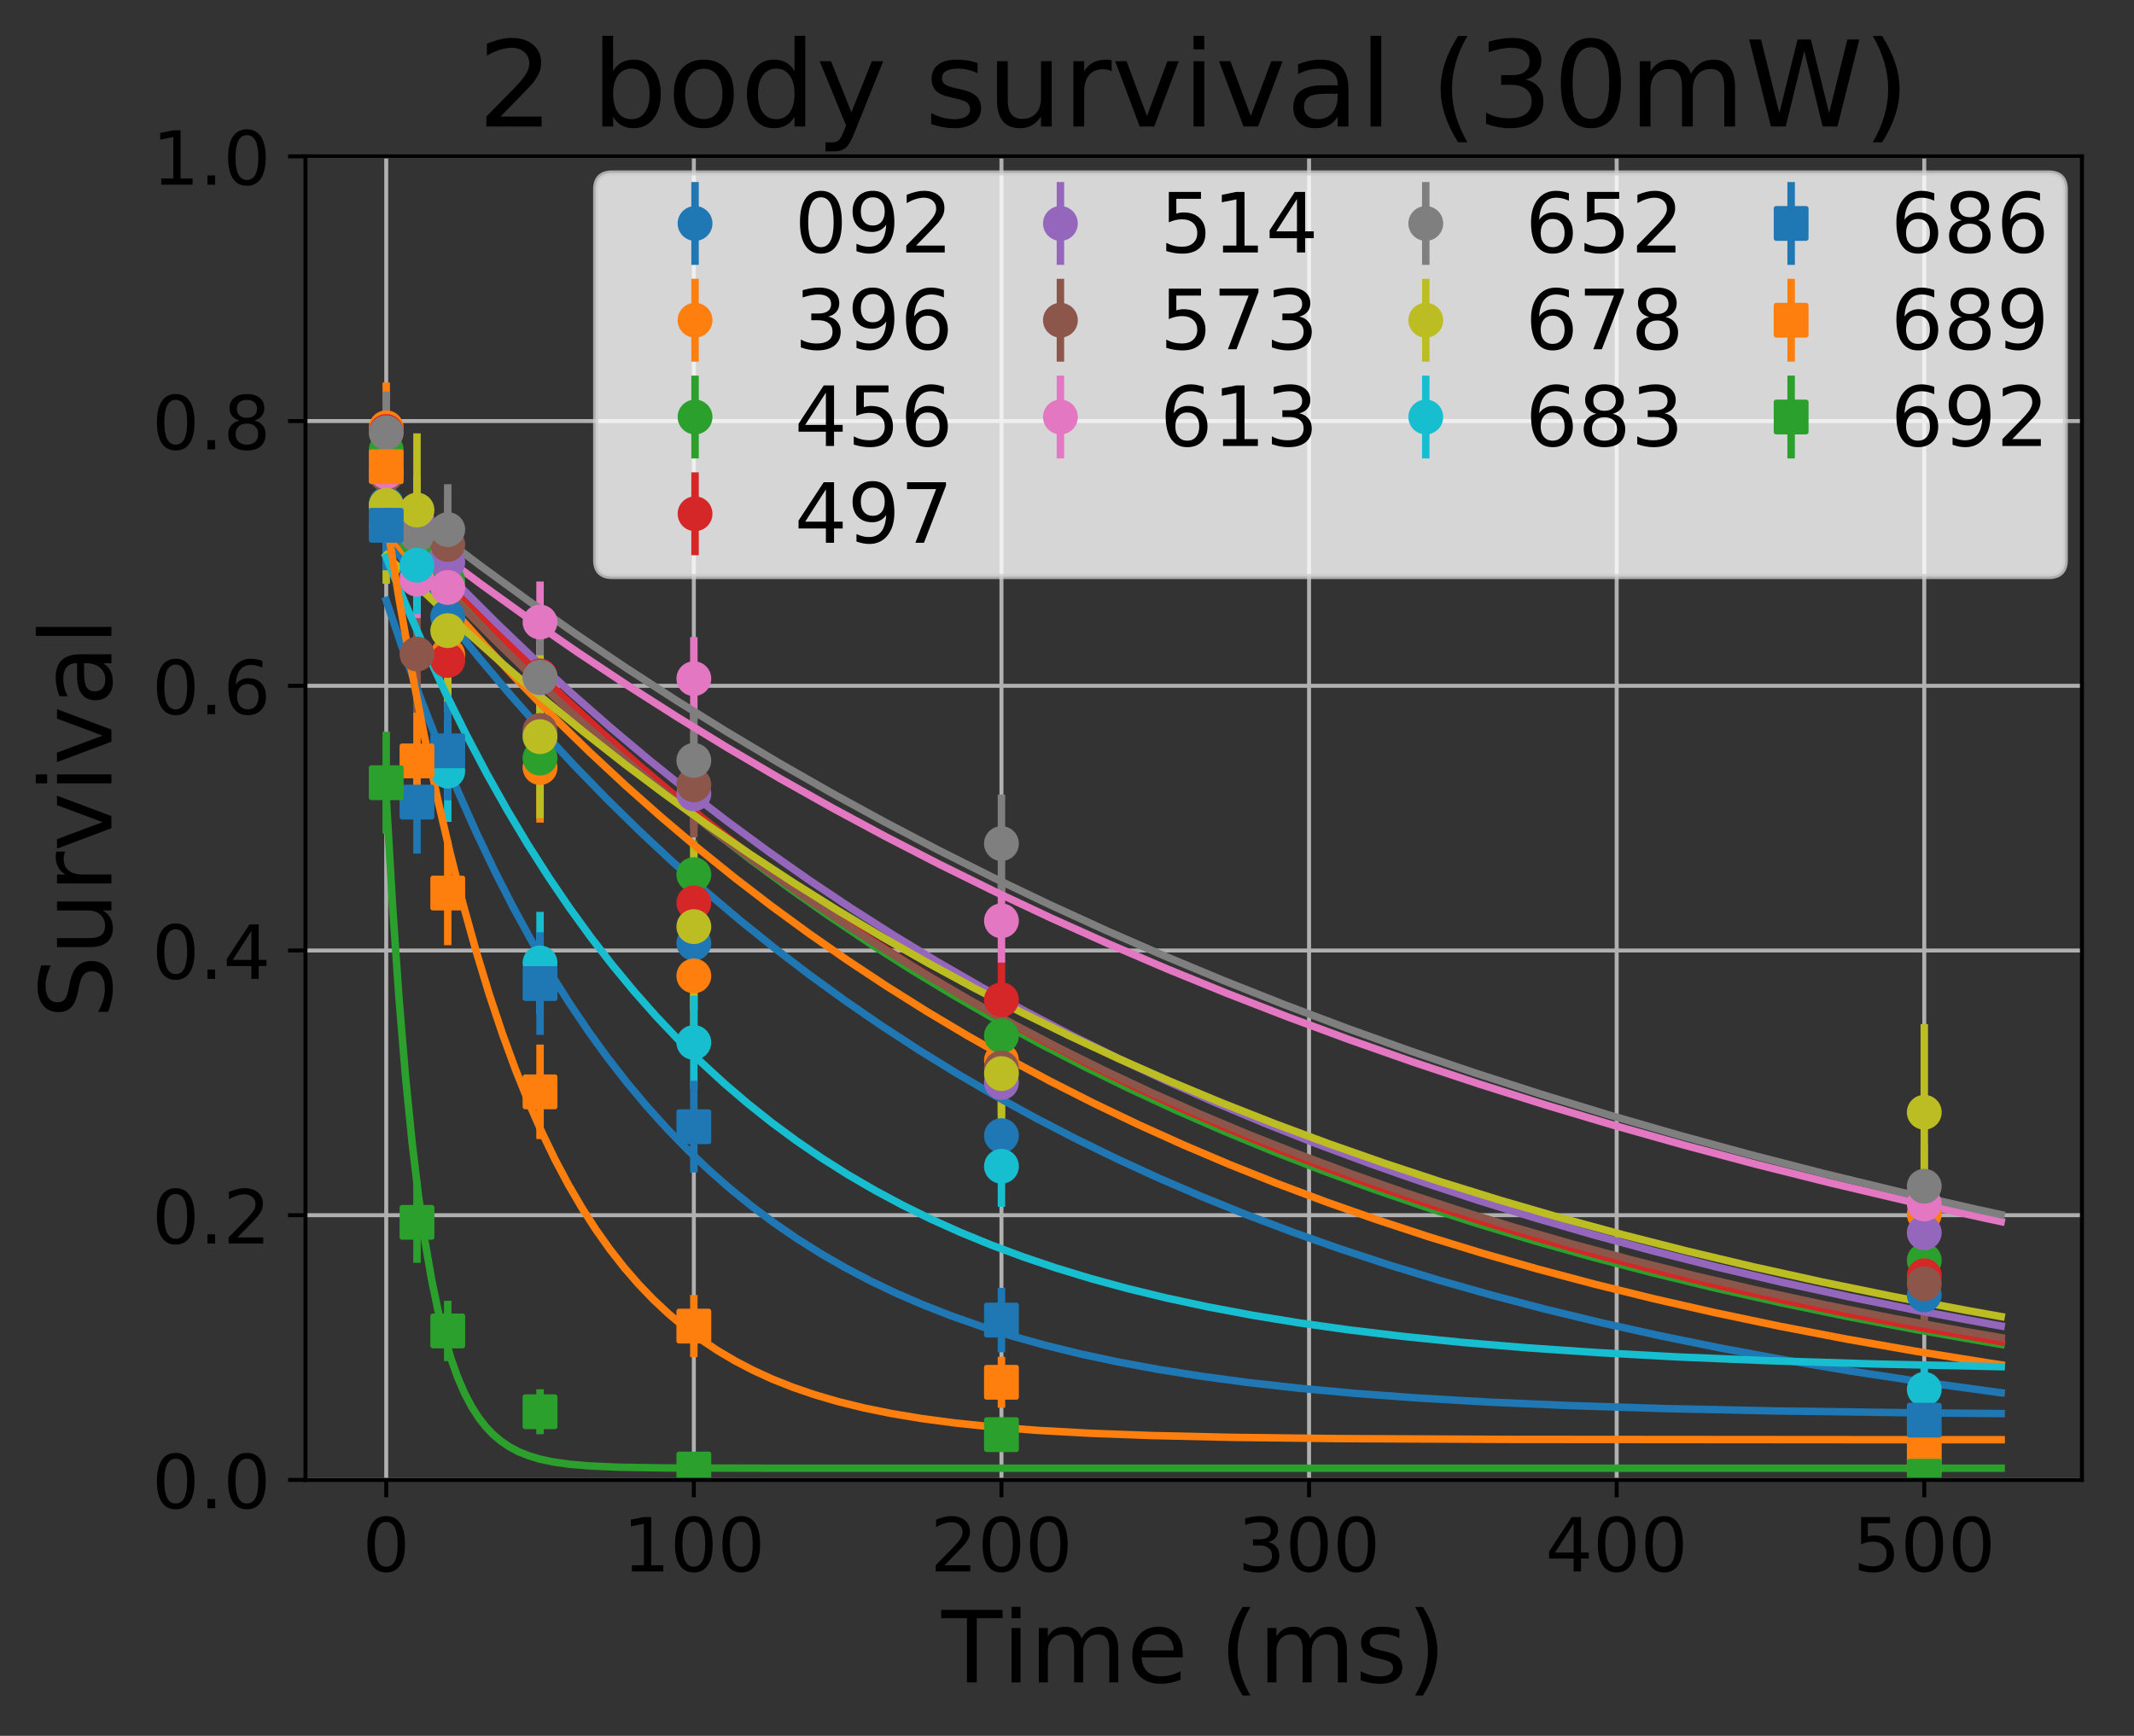 <?xml version="1.0" encoding="utf-8" standalone="no"?>
<!DOCTYPE svg PUBLIC "-//W3C//DTD SVG 1.1//EN"
  "http://www.w3.org/Graphics/SVG/1.1/DTD/svg11.dtd">
<!-- Created with matplotlib (http://matplotlib.org/) -->
<svg height="349pt" version="1.1" viewBox="0 0 429 349" width="429pt" xmlns="http://www.w3.org/2000/svg" xmlns:xlink="http://www.w3.org/1999/xlink">
 <rect x="0" y="0" width="429" height="349" fill="#333333" stroke="none"/>
 <defs>
  <style type="text/css">
*{stroke-linecap:butt;stroke-linejoin:round;}
  </style>
 </defs>
 <g id="figure_1">
  <g id="patch_1">
   <path d="M 0 349.622 
L 429.231 349.622 
L 429.231 0 
L 0 0 
z
" style="fill:none;"/>
  </g>
  <g id="axes_1">
   <g id="patch_2">
    <path d="M 61.411 297.548 
L 418.531 297.548 
L 418.531 31.436 
L 61.411 31.436 
z
" style="fill:none;"/>
   </g>
   <g id="matplotlib.axis_1">
    <g id="xtick_1">
     <g id="line2d_1">
      <path clip-path="url(#pbcf3292bdb)" d="M 77.644 297.548 
L 77.644 31.436 
" style="fill:none;stroke:#b0b0b0;stroke-linecap:square;stroke-width:0.8;"/>
     </g>
     <g id="line2d_2">
      <defs>
       <path d="M 0 0 
L 0 3.5 
" id="m005f0a59be" style="stroke:#000000;stroke-width:0.8;"/>
      </defs>
      <g>
       <use style="stroke:#000000;stroke-width:0.8;" x="77.644" xlink:href="#m005f0a59be" y="297.548"/>
      </g>
     </g>
     <g id="text_1">
      <!-- 0 -->
      <defs>
       <path d="M 31.781 66.406 
Q 24.172 66.406 20.328 58.906 
Q 16.5 51.422 16.5 36.375 
Q 16.5 21.391 20.328 13.891 
Q 24.172 6.391 31.781 6.391 
Q 39.453 6.391 43.281 13.891 
Q 47.125 21.391 47.125 36.375 
Q 47.125 51.422 43.281 58.906 
Q 39.453 66.406 31.781 66.406 
z
M 31.781 74.219 
Q 44.047 74.219 50.516 64.516 
Q 56.984 54.828 56.984 36.375 
Q 56.984 17.969 50.516 8.266 
Q 44.047 -1.422 31.781 -1.422 
Q 19.531 -1.422 13.062 8.266 
Q 6.594 17.969 6.594 36.375 
Q 6.594 54.828 13.062 64.516 
Q 19.531 74.219 31.781 74.219 
z
" id="DejaVuSans-30"/>
      </defs>
      <g transform="translate(72.872 315.946)scale(0.15 -0.15)">
       <use xlink:href="#DejaVuSans-30"/>
      </g>
     </g>
    </g>
    <g id="xtick_2">
     <g id="line2d_3">
      <path clip-path="url(#pbcf3292bdb)" d="M 139.483 297.548 
L 139.483 31.436 
" style="fill:none;stroke:#b0b0b0;stroke-linecap:square;stroke-width:0.8;"/>
     </g>
     <g id="line2d_4">
      <g>
       <use style="stroke:#000000;stroke-width:0.8;" x="139.483" xlink:href="#m005f0a59be" y="297.548"/>
      </g>
     </g>
     <g id="text_2">
      <!-- 100 -->
      <defs>
       <path d="M 12.406 8.297 
L 28.516 8.297 
L 28.516 63.922 
L 10.984 60.406 
L 10.984 69.391 
L 28.422 72.906 
L 38.281 72.906 
L 38.281 8.297 
L 54.391 8.297 
L 54.391 0 
L 12.406 0 
z
" id="DejaVuSans-31"/>
      </defs>
      <g transform="translate(125.167 315.946)scale(0.15 -0.15)">
       <use xlink:href="#DejaVuSans-31"/>
       <use x="63.623" xlink:href="#DejaVuSans-30"/>
       <use x="127.246" xlink:href="#DejaVuSans-30"/>
      </g>
     </g>
    </g>
    <g id="xtick_3">
     <g id="line2d_5">
      <path clip-path="url(#pbcf3292bdb)" d="M 201.322 297.548 
L 201.322 31.436 
" style="fill:none;stroke:#b0b0b0;stroke-linecap:square;stroke-width:0.8;"/>
     </g>
     <g id="line2d_6">
      <g>
       <use style="stroke:#000000;stroke-width:0.8;" x="201.322" xlink:href="#m005f0a59be" y="297.548"/>
      </g>
     </g>
     <g id="text_3">
      <!-- 200 -->
      <defs>
       <path d="M 19.188 8.297 
L 53.609 8.297 
L 53.609 0 
L 7.328 0 
L 7.328 8.297 
Q 12.938 14.109 22.625 23.891 
Q 32.328 33.688 34.812 36.531 
Q 39.547 41.844 41.422 45.531 
Q 43.312 49.219 43.312 52.781 
Q 43.312 58.594 39.234 62.25 
Q 35.156 65.922 28.609 65.922 
Q 23.969 65.922 18.812 64.312 
Q 13.672 62.703 7.812 59.422 
L 7.812 69.391 
Q 13.766 71.781 18.938 73 
Q 24.125 74.219 28.422 74.219 
Q 39.75 74.219 46.484 68.547 
Q 53.219 62.891 53.219 53.422 
Q 53.219 48.922 51.531 44.891 
Q 49.859 40.875 45.406 35.406 
Q 44.188 33.984 37.641 27.219 
Q 31.109 20.453 19.188 8.297 
z
" id="DejaVuSans-32"/>
      </defs>
      <g transform="translate(187.006 315.946)scale(0.15 -0.15)">
       <use xlink:href="#DejaVuSans-32"/>
       <use x="63.623" xlink:href="#DejaVuSans-30"/>
       <use x="127.246" xlink:href="#DejaVuSans-30"/>
      </g>
     </g>
    </g>
    <g id="xtick_4">
     <g id="line2d_7">
      <path clip-path="url(#pbcf3292bdb)" d="M 263.161 297.548 
L 263.161 31.436 
" style="fill:none;stroke:#b0b0b0;stroke-linecap:square;stroke-width:0.8;"/>
     </g>
     <g id="line2d_8">
      <g>
       <use style="stroke:#000000;stroke-width:0.8;" x="263.161" xlink:href="#m005f0a59be" y="297.548"/>
      </g>
     </g>
     <g id="text_4">
      <!-- 300 -->
      <defs>
       <path d="M 40.578 39.312 
Q 47.656 37.797 51.625 33 
Q 55.609 28.219 55.609 21.188 
Q 55.609 10.406 48.188 4.484 
Q 40.766 -1.422 27.094 -1.422 
Q 22.516 -1.422 17.656 -0.516 
Q 12.797 0.391 7.625 2.203 
L 7.625 11.719 
Q 11.719 9.328 16.594 8.109 
Q 21.484 6.891 26.812 6.891 
Q 36.078 6.891 40.938 10.547 
Q 45.797 14.203 45.797 21.188 
Q 45.797 27.641 41.281 31.266 
Q 36.766 34.906 28.719 34.906 
L 20.219 34.906 
L 20.219 43.016 
L 29.109 43.016 
Q 36.375 43.016 40.234 45.922 
Q 44.094 48.828 44.094 54.297 
Q 44.094 59.906 40.109 62.906 
Q 36.141 65.922 28.719 65.922 
Q 24.656 65.922 20.016 65.031 
Q 15.375 64.156 9.812 62.312 
L 9.812 71.094 
Q 15.438 72.656 20.344 73.438 
Q 25.25 74.219 29.594 74.219 
Q 40.828 74.219 47.359 69.109 
Q 53.906 64.016 53.906 55.328 
Q 53.906 49.266 50.438 45.094 
Q 46.969 40.922 40.578 39.312 
z
" id="DejaVuSans-33"/>
      </defs>
      <g transform="translate(248.845 315.946)scale(0.15 -0.15)">
       <use xlink:href="#DejaVuSans-33"/>
       <use x="63.623" xlink:href="#DejaVuSans-30"/>
       <use x="127.246" xlink:href="#DejaVuSans-30"/>
      </g>
     </g>
    </g>
    <g id="xtick_5">
     <g id="line2d_9">
      <path clip-path="url(#pbcf3292bdb)" d="M 325 297.548 
L 325 31.436 
" style="fill:none;stroke:#b0b0b0;stroke-linecap:square;stroke-width:0.8;"/>
     </g>
     <g id="line2d_10">
      <g>
       <use style="stroke:#000000;stroke-width:0.8;" x="325" xlink:href="#m005f0a59be" y="297.548"/>
      </g>
     </g>
     <g id="text_5">
      <!-- 400 -->
      <defs>
       <path d="M 37.797 64.312 
L 12.891 25.391 
L 37.797 25.391 
z
M 35.203 72.906 
L 47.609 72.906 
L 47.609 25.391 
L 58.016 25.391 
L 58.016 17.188 
L 47.609 17.188 
L 47.609 0 
L 37.797 0 
L 37.797 17.188 
L 4.891 17.188 
L 4.891 26.703 
z
" id="DejaVuSans-34"/>
      </defs>
      <g transform="translate(310.684 315.946)scale(0.15 -0.15)">
       <use xlink:href="#DejaVuSans-34"/>
       <use x="63.623" xlink:href="#DejaVuSans-30"/>
       <use x="127.246" xlink:href="#DejaVuSans-30"/>
      </g>
     </g>
    </g>
    <g id="xtick_6">
     <g id="line2d_11">
      <path clip-path="url(#pbcf3292bdb)" d="M 386.838 297.548 
L 386.838 31.436 
" style="fill:none;stroke:#b0b0b0;stroke-linecap:square;stroke-width:0.8;"/>
     </g>
     <g id="line2d_12">
      <g>
       <use style="stroke:#000000;stroke-width:0.8;" x="386.838" xlink:href="#m005f0a59be" y="297.548"/>
      </g>
     </g>
     <g id="text_6">
      <!-- 500 -->
      <defs>
       <path d="M 10.797 72.906 
L 49.516 72.906 
L 49.516 64.594 
L 19.828 64.594 
L 19.828 46.734 
Q 21.969 47.469 24.109 47.828 
Q 26.266 48.188 28.422 48.188 
Q 40.625 48.188 47.75 41.5 
Q 54.891 34.812 54.891 23.391 
Q 54.891 11.625 47.562 5.094 
Q 40.234 -1.422 26.906 -1.422 
Q 22.312 -1.422 17.547 -0.641 
Q 12.797 0.141 7.719 1.703 
L 7.719 11.625 
Q 12.109 9.234 16.797 8.062 
Q 21.484 6.891 26.703 6.891 
Q 35.156 6.891 40.078 11.328 
Q 45.016 15.766 45.016 23.391 
Q 45.016 31 40.078 35.438 
Q 35.156 39.891 26.703 39.891 
Q 22.75 39.891 18.812 39.016 
Q 14.891 38.141 10.797 36.281 
z
" id="DejaVuSans-35"/>
      </defs>
      <g transform="translate(372.523 315.946)scale(0.15 -0.15)">
       <use xlink:href="#DejaVuSans-35"/>
       <use x="63.623" xlink:href="#DejaVuSans-30"/>
       <use x="127.246" xlink:href="#DejaVuSans-30"/>
      </g>
     </g>
    </g>
    <g id="text_7">
     <!-- Time (ms) -->
     <defs>
      <path d="M -0.297 72.906 
L 61.375 72.906 
L 61.375 64.594 
L 35.5 64.594 
L 35.5 0 
L 25.594 0 
L 25.594 64.594 
L -0.297 64.594 
z
" id="DejaVuSans-54"/>
      <path d="M 9.422 54.688 
L 18.406 54.688 
L 18.406 0 
L 9.422 0 
z
M 9.422 75.984 
L 18.406 75.984 
L 18.406 64.594 
L 9.422 64.594 
z
" id="DejaVuSans-69"/>
      <path d="M 52 44.188 
Q 55.375 50.25 60.062 53.125 
Q 64.75 56 71.094 56 
Q 79.641 56 84.281 50.016 
Q 88.922 44.047 88.922 33.016 
L 88.922 0 
L 79.891 0 
L 79.891 32.719 
Q 79.891 40.578 77.094 44.375 
Q 74.312 48.188 68.609 48.188 
Q 61.625 48.188 57.562 43.547 
Q 53.516 38.922 53.516 30.906 
L 53.516 0 
L 44.484 0 
L 44.484 32.719 
Q 44.484 40.625 41.703 44.406 
Q 38.922 48.188 33.109 48.188 
Q 26.219 48.188 22.156 43.531 
Q 18.109 38.875 18.109 30.906 
L 18.109 0 
L 9.078 0 
L 9.078 54.688 
L 18.109 54.688 
L 18.109 46.188 
Q 21.188 51.219 25.484 53.609 
Q 29.781 56 35.688 56 
Q 41.656 56 45.828 52.969 
Q 50 49.953 52 44.188 
z
" id="DejaVuSans-6d"/>
      <path d="M 56.203 29.594 
L 56.203 25.203 
L 14.891 25.203 
Q 15.484 15.922 20.484 11.062 
Q 25.484 6.203 34.422 6.203 
Q 39.594 6.203 44.453 7.469 
Q 49.312 8.734 54.109 11.281 
L 54.109 2.781 
Q 49.266 0.734 44.188 -0.344 
Q 39.109 -1.422 33.891 -1.422 
Q 20.797 -1.422 13.156 6.188 
Q 5.516 13.812 5.516 26.812 
Q 5.516 40.234 12.766 48.109 
Q 20.016 56 32.328 56 
Q 43.359 56 49.781 48.891 
Q 56.203 41.797 56.203 29.594 
z
M 47.219 32.234 
Q 47.125 39.594 43.094 43.984 
Q 39.062 48.391 32.422 48.391 
Q 24.906 48.391 20.391 44.141 
Q 15.875 39.891 15.188 32.172 
z
" id="DejaVuSans-65"/>
      <path id="DejaVuSans-20"/>
      <path d="M 31 75.875 
Q 24.469 64.656 21.281 53.656 
Q 18.109 42.672 18.109 31.391 
Q 18.109 20.125 21.312 9.062 
Q 24.516 -2 31 -13.188 
L 23.188 -13.188 
Q 15.875 -1.703 12.234 9.375 
Q 8.594 20.453 8.594 31.391 
Q 8.594 42.281 12.203 53.312 
Q 15.828 64.359 23.188 75.875 
z
" id="DejaVuSans-28"/>
      <path d="M 44.281 53.078 
L 44.281 44.578 
Q 40.484 46.531 36.375 47.5 
Q 32.281 48.484 27.875 48.484 
Q 21.188 48.484 17.844 46.438 
Q 14.5 44.391 14.5 40.281 
Q 14.5 37.156 16.891 35.375 
Q 19.281 33.594 26.516 31.984 
L 29.594 31.297 
Q 39.156 29.25 43.188 25.516 
Q 47.219 21.781 47.219 15.094 
Q 47.219 7.469 41.188 3.016 
Q 35.156 -1.422 24.609 -1.422 
Q 20.219 -1.422 15.453 -0.562 
Q 10.688 0.297 5.422 2 
L 5.422 11.281 
Q 10.406 8.688 15.234 7.391 
Q 20.062 6.109 24.812 6.109 
Q 31.156 6.109 34.562 8.281 
Q 37.984 10.453 37.984 14.406 
Q 37.984 18.062 35.516 20.016 
Q 33.062 21.969 24.703 23.781 
L 21.578 24.516 
Q 13.234 26.266 9.516 29.906 
Q 5.812 33.547 5.812 39.891 
Q 5.812 47.609 11.281 51.797 
Q 16.75 56 26.812 56 
Q 31.781 56 36.172 55.266 
Q 40.578 54.547 44.281 53.078 
z
" id="DejaVuSans-73"/>
      <path d="M 8.016 75.875 
L 15.828 75.875 
Q 23.141 64.359 26.781 53.312 
Q 30.422 42.281 30.422 31.391 
Q 30.422 20.453 26.781 9.375 
Q 23.141 -1.703 15.828 -13.188 
L 8.016 -13.188 
Q 14.5 -2 17.703 9.062 
Q 20.906 20.125 20.906 31.391 
Q 20.906 42.672 17.703 53.656 
Q 14.5 64.656 8.016 75.875 
z
" id="DejaVuSans-29"/>
     </defs>
     <g transform="translate(189.265 338.262)scale(0.2 -0.2)">
      <use xlink:href="#DejaVuSans-54"/>
      <use x="61.037" xlink:href="#DejaVuSans-69"/>
      <use x="88.82" xlink:href="#DejaVuSans-6d"/>
      <use x="186.232" xlink:href="#DejaVuSans-65"/>
      <use x="247.756" xlink:href="#DejaVuSans-20"/>
      <use x="279.543" xlink:href="#DejaVuSans-28"/>
      <use x="318.557" xlink:href="#DejaVuSans-6d"/>
      <use x="415.969" xlink:href="#DejaVuSans-73"/>
      <use x="468.068" xlink:href="#DejaVuSans-29"/>
     </g>
    </g>
   </g>
   <g id="matplotlib.axis_2">
    <g id="ytick_1">
     <g id="line2d_13">
      <path clip-path="url(#pbcf3292bdb)" d="M 61.411 297.548 
L 418.531 297.548 
" style="fill:none;stroke:#b0b0b0;stroke-linecap:square;stroke-width:0.8;"/>
     </g>
     <g id="line2d_14">
      <defs>
       <path d="M 0 0 
L -3.5 0 
" id="mc3ce260a5b" style="stroke:#000000;stroke-width:0.8;"/>
      </defs>
      <g>
       <use style="stroke:#000000;stroke-width:0.8;" x="61.411" xlink:href="#mc3ce260a5b" y="297.548"/>
      </g>
     </g>
     <g id="text_8">
      <!-- 0.0 -->
      <defs>
       <path d="M 10.688 12.406 
L 21 12.406 
L 21 0 
L 10.688 0 
z
" id="DejaVuSans-2e"/>
      </defs>
      <g transform="translate(30.556 303.247)scale(0.15 -0.15)">
       <use xlink:href="#DejaVuSans-30"/>
       <use x="63.623" xlink:href="#DejaVuSans-2e"/>
       <use x="95.41" xlink:href="#DejaVuSans-30"/>
      </g>
     </g>
    </g>
    <g id="ytick_2">
     <g id="line2d_15">
      <path clip-path="url(#pbcf3292bdb)" d="M 61.411 244.326 
L 418.531 244.326 
" style="fill:none;stroke:#b0b0b0;stroke-linecap:square;stroke-width:0.8;"/>
     </g>
     <g id="line2d_16">
      <g>
       <use style="stroke:#000000;stroke-width:0.8;" x="61.411" xlink:href="#mc3ce260a5b" y="244.326"/>
      </g>
     </g>
     <g id="text_9">
      <!-- 0.2 -->
      <g transform="translate(30.556 250.025)scale(0.15 -0.15)">
       <use xlink:href="#DejaVuSans-30"/>
       <use x="63.623" xlink:href="#DejaVuSans-2e"/>
       <use x="95.41" xlink:href="#DejaVuSans-32"/>
      </g>
     </g>
    </g>
    <g id="ytick_3">
     <g id="line2d_17">
      <path clip-path="url(#pbcf3292bdb)" d="M 61.411 191.103 
L 418.531 191.103 
" style="fill:none;stroke:#b0b0b0;stroke-linecap:square;stroke-width:0.8;"/>
     </g>
     <g id="line2d_18">
      <g>
       <use style="stroke:#000000;stroke-width:0.8;" x="61.411" xlink:href="#mc3ce260a5b" y="191.103"/>
      </g>
     </g>
     <g id="text_10">
      <!-- 0.4 -->
      <g transform="translate(30.556 196.802)scale(0.15 -0.15)">
       <use xlink:href="#DejaVuSans-30"/>
       <use x="63.623" xlink:href="#DejaVuSans-2e"/>
       <use x="95.41" xlink:href="#DejaVuSans-34"/>
      </g>
     </g>
    </g>
    <g id="ytick_4">
     <g id="line2d_19">
      <path clip-path="url(#pbcf3292bdb)" d="M 61.411 137.881 
L 418.531 137.881 
" style="fill:none;stroke:#b0b0b0;stroke-linecap:square;stroke-width:0.8;"/>
     </g>
     <g id="line2d_20">
      <g>
       <use style="stroke:#000000;stroke-width:0.8;" x="61.411" xlink:href="#mc3ce260a5b" y="137.881"/>
      </g>
     </g>
     <g id="text_11">
      <!-- 0.6 -->
      <defs>
       <path d="M 33.016 40.375 
Q 26.375 40.375 22.484 35.828 
Q 18.609 31.297 18.609 23.391 
Q 18.609 15.531 22.484 10.953 
Q 26.375 6.391 33.016 6.391 
Q 39.656 6.391 43.531 10.953 
Q 47.406 15.531 47.406 23.391 
Q 47.406 31.297 43.531 35.828 
Q 39.656 40.375 33.016 40.375 
z
M 52.594 71.297 
L 52.594 62.312 
Q 48.875 64.062 45.094 64.984 
Q 41.312 65.922 37.594 65.922 
Q 27.828 65.922 22.672 59.328 
Q 17.531 52.734 16.797 39.406 
Q 19.672 43.656 24.016 45.922 
Q 28.375 48.188 33.594 48.188 
Q 44.578 48.188 50.953 41.516 
Q 57.328 34.859 57.328 23.391 
Q 57.328 12.156 50.688 5.359 
Q 44.047 -1.422 33.016 -1.422 
Q 20.359 -1.422 13.672 8.266 
Q 6.984 17.969 6.984 36.375 
Q 6.984 53.656 15.188 63.938 
Q 23.391 74.219 37.203 74.219 
Q 40.922 74.219 44.703 73.484 
Q 48.484 72.75 52.594 71.297 
z
" id="DejaVuSans-36"/>
      </defs>
      <g transform="translate(30.556 143.58)scale(0.15 -0.15)">
       <use xlink:href="#DejaVuSans-30"/>
       <use x="63.623" xlink:href="#DejaVuSans-2e"/>
       <use x="95.41" xlink:href="#DejaVuSans-36"/>
      </g>
     </g>
    </g>
    <g id="ytick_5">
     <g id="line2d_21">
      <path clip-path="url(#pbcf3292bdb)" d="M 61.411 84.659 
L 418.531 84.659 
" style="fill:none;stroke:#b0b0b0;stroke-linecap:square;stroke-width:0.8;"/>
     </g>
     <g id="line2d_22">
      <g>
       <use style="stroke:#000000;stroke-width:0.8;" x="61.411" xlink:href="#mc3ce260a5b" y="84.659"/>
      </g>
     </g>
     <g id="text_12">
      <!-- 0.8 -->
      <defs>
       <path d="M 31.781 34.625 
Q 24.75 34.625 20.719 30.859 
Q 16.703 27.094 16.703 20.516 
Q 16.703 13.922 20.719 10.156 
Q 24.75 6.391 31.781 6.391 
Q 38.812 6.391 42.859 10.172 
Q 46.922 13.969 46.922 20.516 
Q 46.922 27.094 42.891 30.859 
Q 38.875 34.625 31.781 34.625 
z
M 21.922 38.812 
Q 15.578 40.375 12.031 44.719 
Q 8.5 49.078 8.5 55.328 
Q 8.5 64.062 14.719 69.141 
Q 20.953 74.219 31.781 74.219 
Q 42.672 74.219 48.875 69.141 
Q 55.078 64.062 55.078 55.328 
Q 55.078 49.078 51.531 44.719 
Q 48 40.375 41.703 38.812 
Q 48.828 37.156 52.797 32.312 
Q 56.781 27.484 56.781 20.516 
Q 56.781 9.906 50.312 4.234 
Q 43.844 -1.422 31.781 -1.422 
Q 19.734 -1.422 13.25 4.234 
Q 6.781 9.906 6.781 20.516 
Q 6.781 27.484 10.781 32.312 
Q 14.797 37.156 21.922 38.812 
z
M 18.312 54.391 
Q 18.312 48.734 21.844 45.562 
Q 25.391 42.391 31.781 42.391 
Q 38.141 42.391 41.719 45.562 
Q 45.312 48.734 45.312 54.391 
Q 45.312 60.062 41.719 63.234 
Q 38.141 66.406 31.781 66.406 
Q 25.391 66.406 21.844 63.234 
Q 18.312 60.062 18.312 54.391 
z
" id="DejaVuSans-38"/>
      </defs>
      <g transform="translate(30.556 90.357)scale(0.15 -0.15)">
       <use xlink:href="#DejaVuSans-30"/>
       <use x="63.623" xlink:href="#DejaVuSans-2e"/>
       <use x="95.41" xlink:href="#DejaVuSans-38"/>
      </g>
     </g>
    </g>
    <g id="ytick_6">
     <g id="line2d_23">
      <path clip-path="url(#pbcf3292bdb)" d="M 61.411 31.436 
L 418.531 31.436 
" style="fill:none;stroke:#b0b0b0;stroke-linecap:square;stroke-width:0.8;"/>
     </g>
     <g id="line2d_24">
      <g>
       <use style="stroke:#000000;stroke-width:0.8;" x="61.411" xlink:href="#mc3ce260a5b" y="31.436"/>
      </g>
     </g>
     <g id="text_13">
      <!-- 1.0 -->
      <g transform="translate(30.556 37.135)scale(0.15 -0.15)">
       <use xlink:href="#DejaVuSans-31"/>
       <use x="63.623" xlink:href="#DejaVuSans-2e"/>
       <use x="95.41" xlink:href="#DejaVuSans-30"/>
      </g>
     </g>
    </g>
    <g id="text_14">
     <!-- Survival -->
     <defs>
      <path d="M 53.516 70.516 
L 53.516 60.891 
Q 47.906 63.578 42.922 64.891 
Q 37.938 66.219 33.297 66.219 
Q 25.25 66.219 20.875 63.094 
Q 16.5 59.969 16.5 54.203 
Q 16.5 49.359 19.406 46.891 
Q 22.312 44.438 30.422 42.922 
L 36.375 41.703 
Q 47.406 39.594 52.656 34.297 
Q 57.906 29 57.906 20.125 
Q 57.906 9.516 50.797 4.047 
Q 43.703 -1.422 29.984 -1.422 
Q 24.812 -1.422 18.969 -0.25 
Q 13.141 0.922 6.891 3.219 
L 6.891 13.375 
Q 12.891 10.016 18.656 8.297 
Q 24.422 6.594 29.984 6.594 
Q 38.422 6.594 43.016 9.906 
Q 47.609 13.234 47.609 19.391 
Q 47.609 24.75 44.312 27.781 
Q 41.016 30.812 33.5 32.328 
L 27.484 33.5 
Q 16.453 35.688 11.516 40.375 
Q 6.594 45.062 6.594 53.422 
Q 6.594 63.094 13.406 68.656 
Q 20.219 74.219 32.172 74.219 
Q 37.312 74.219 42.625 73.281 
Q 47.953 72.359 53.516 70.516 
z
" id="DejaVuSans-53"/>
      <path d="M 8.5 21.578 
L 8.5 54.688 
L 17.484 54.688 
L 17.484 21.922 
Q 17.484 14.156 20.5 10.266 
Q 23.531 6.391 29.594 6.391 
Q 36.859 6.391 41.078 11.031 
Q 45.312 15.672 45.312 23.688 
L 45.312 54.688 
L 54.297 54.688 
L 54.297 0 
L 45.312 0 
L 45.312 8.406 
Q 42.047 3.422 37.719 1 
Q 33.406 -1.422 27.688 -1.422 
Q 18.266 -1.422 13.375 4.438 
Q 8.5 10.297 8.5 21.578 
z
M 31.109 56 
z
" id="DejaVuSans-75"/>
      <path d="M 41.109 46.297 
Q 39.594 47.172 37.812 47.578 
Q 36.031 48 33.891 48 
Q 26.266 48 22.188 43.047 
Q 18.109 38.094 18.109 28.812 
L 18.109 0 
L 9.078 0 
L 9.078 54.688 
L 18.109 54.688 
L 18.109 46.188 
Q 20.953 51.172 25.484 53.578 
Q 30.031 56 36.531 56 
Q 37.453 56 38.578 55.875 
Q 39.703 55.766 41.062 55.516 
z
" id="DejaVuSans-72"/>
      <path d="M 2.984 54.688 
L 12.5 54.688 
L 29.594 8.797 
L 46.688 54.688 
L 56.203 54.688 
L 35.688 0 
L 23.484 0 
z
" id="DejaVuSans-76"/>
      <path d="M 34.281 27.484 
Q 23.391 27.484 19.188 25 
Q 14.984 22.516 14.984 16.5 
Q 14.984 11.719 18.141 8.906 
Q 21.297 6.109 26.703 6.109 
Q 34.188 6.109 38.703 11.406 
Q 43.219 16.703 43.219 25.484 
L 43.219 27.484 
z
M 52.203 31.203 
L 52.203 0 
L 43.219 0 
L 43.219 8.297 
Q 40.141 3.328 35.547 0.953 
Q 30.953 -1.422 24.312 -1.422 
Q 15.922 -1.422 10.953 3.297 
Q 6 8.016 6 15.922 
Q 6 25.141 12.172 29.828 
Q 18.359 34.516 30.609 34.516 
L 43.219 34.516 
L 43.219 35.406 
Q 43.219 41.609 39.141 45 
Q 35.062 48.391 27.688 48.391 
Q 23 48.391 18.547 47.266 
Q 14.109 46.141 10.016 43.891 
L 10.016 52.203 
Q 14.938 54.109 19.578 55.047 
Q 24.219 56 28.609 56 
Q 40.484 56 46.344 49.844 
Q 52.203 43.703 52.203 31.203 
z
" id="DejaVuSans-61"/>
      <path d="M 9.422 75.984 
L 18.406 75.984 
L 18.406 0 
L 9.422 0 
z
" id="DejaVuSans-6c"/>
     </defs>
     <g transform="translate(22.397 204.811)rotate(-90)scale(0.2 -0.2)">
      <use xlink:href="#DejaVuSans-53"/>
      <use x="63.477" xlink:href="#DejaVuSans-75"/>
      <use x="126.855" xlink:href="#DejaVuSans-72"/>
      <use x="167.969" xlink:href="#DejaVuSans-76"/>
      <use x="227.148" xlink:href="#DejaVuSans-69"/>
      <use x="254.932" xlink:href="#DejaVuSans-76"/>
      <use x="314.111" xlink:href="#DejaVuSans-61"/>
      <use x="375.391" xlink:href="#DejaVuSans-6c"/>
     </g>
    </g>
   </g>
   <g id="LineCollection_1">
    <path clip-path="url(#pbcf3292bdb)" d="M 77.644 107.459 
L 77.644 95.122 
" style="fill:none;stroke:#1f77b4;stroke-width:1.5;"/>
    <path clip-path="url(#pbcf3292bdb)" d="M 83.828 121.381 
L 83.828 109.188 
" style="fill:none;stroke:#1f77b4;stroke-width:1.5;"/>
    <path clip-path="url(#pbcf3292bdb)" d="M 90.011 130.474 
L 90.011 117.49 
" style="fill:none;stroke:#1f77b4;stroke-width:1.5;"/>
    <path clip-path="url(#pbcf3292bdb)" d="M 108.563 154.483 
L 108.563 140.592 
" style="fill:none;stroke:#1f77b4;stroke-width:1.5;"/>
    <path clip-path="url(#pbcf3292bdb)" d="M 139.483 196.33 
L 139.483 182.943 
" style="fill:none;stroke:#1f77b4;stroke-width:1.5;"/>
    <path clip-path="url(#pbcf3292bdb)" d="M 201.322 234.389 
L 201.322 222.272 
" style="fill:none;stroke:#1f77b4;stroke-width:1.5;"/>
    <path clip-path="url(#pbcf3292bdb)" d="M 386.838 264.971 
L 386.838 255.721 
" style="fill:none;stroke:#1f77b4;stroke-width:1.5;"/>
   </g>
   <g id="LineCollection_2">
    <path clip-path="url(#pbcf3292bdb)" d="M 77.644 95.094 
L 77.644 76.904 
" style="fill:none;stroke:#ff7f0e;stroke-width:1.5;"/>
    <path clip-path="url(#pbcf3292bdb)" d="M 83.828 116.631 
L 83.828 95.674 
" style="fill:none;stroke:#ff7f0e;stroke-width:1.5;"/>
    <path clip-path="url(#pbcf3292bdb)" d="M 90.011 141.905 
L 90.011 121.394 
" style="fill:none;stroke:#ff7f0e;stroke-width:1.5;"/>
    <path clip-path="url(#pbcf3292bdb)" d="M 108.563 165.384 
L 108.563 143.273 
" style="fill:none;stroke:#ff7f0e;stroke-width:1.5;"/>
    <path clip-path="url(#pbcf3292bdb)" d="M 139.483 206.728 
L 139.483 185.701 
" style="fill:none;stroke:#ff7f0e;stroke-width:1.5;"/>
    <path clip-path="url(#pbcf3292bdb)" d="M 201.322 223.198 
L 201.322 203.187 
" style="fill:none;stroke:#ff7f0e;stroke-width:1.5;"/>
    <path clip-path="url(#pbcf3292bdb)" d="M 386.838 252.646 
L 386.838 235.666 
" style="fill:none;stroke:#ff7f0e;stroke-width:1.5;"/>
   </g>
   <g id="LineCollection_3">
    <path clip-path="url(#pbcf3292bdb)" d="M 77.644 96.054 
L 77.644 84.863 
" style="fill:none;stroke:#2ca02c;stroke-width:1.5;"/>
    <path clip-path="url(#pbcf3292bdb)" d="M 83.828 114.715 
L 83.828 102.61 
" style="fill:none;stroke:#2ca02c;stroke-width:1.5;"/>
    <path clip-path="url(#pbcf3292bdb)" d="M 90.011 123.123 
L 90.011 110.316 
" style="fill:none;stroke:#2ca02c;stroke-width:1.5;"/>
    <path clip-path="url(#pbcf3292bdb)" d="M 108.563 159.271 
L 108.563 145.586 
" style="fill:none;stroke:#2ca02c;stroke-width:1.5;"/>
    <path clip-path="url(#pbcf3292bdb)" d="M 139.483 182.692 
L 139.483 169.001 
" style="fill:none;stroke:#2ca02c;stroke-width:1.5;"/>
    <path clip-path="url(#pbcf3292bdb)" d="M 201.322 214.644 
L 201.322 201.905 
" style="fill:none;stroke:#2ca02c;stroke-width:1.5;"/>
    <path clip-path="url(#pbcf3292bdb)" d="M 386.838 258.277 
L 386.838 248.545 
" style="fill:none;stroke:#2ca02c;stroke-width:1.5;"/>
   </g>
   <g id="LineCollection_4">
    <path clip-path="url(#pbcf3292bdb)" d="M 77.644 93.354 
L 77.644 80.15 
" style="fill:none;stroke:#d62728;stroke-width:1.5;"/>
    <path clip-path="url(#pbcf3292bdb)" d="M 83.828 113.523 
L 83.828 99.441 
" style="fill:none;stroke:#d62728;stroke-width:1.5;"/>
    <path clip-path="url(#pbcf3292bdb)" d="M 90.011 140.863 
L 90.011 124.712 
" style="fill:none;stroke:#d62728;stroke-width:1.5;"/>
    <path clip-path="url(#pbcf3292bdb)" d="M 108.563 144.027 
L 108.563 127.785 
" style="fill:none;stroke:#d62728;stroke-width:1.5;"/>
    <path clip-path="url(#pbcf3292bdb)" d="M 139.483 189.173 
L 139.483 173.859 
" style="fill:none;stroke:#d62728;stroke-width:1.5;"/>
    <path clip-path="url(#pbcf3292bdb)" d="M 201.322 208.851 
L 201.322 193.164 
" style="fill:none;stroke:#d62728;stroke-width:1.5;"/>
    <path clip-path="url(#pbcf3292bdb)" d="M 386.838 262.344 
L 386.838 250.643 
" style="fill:none;stroke:#d62728;stroke-width:1.5;"/>
   </g>
   <g id="LineCollection_5">
    <path clip-path="url(#pbcf3292bdb)" d="M 77.644 107.621 
L 77.644 95.775 
" style="fill:none;stroke:#9467bd;stroke-width:1.5;"/>
    <path clip-path="url(#pbcf3292bdb)" d="M 83.828 110.825 
L 83.828 98.222 
" style="fill:none;stroke:#9467bd;stroke-width:1.5;"/>
    <path clip-path="url(#pbcf3292bdb)" d="M 90.011 119.446 
L 90.011 106.69 
" style="fill:none;stroke:#9467bd;stroke-width:1.5;"/>
    <path clip-path="url(#pbcf3292bdb)" d="M 108.563 142.954 
L 108.563 129.561 
" style="fill:none;stroke:#9467bd;stroke-width:1.5;"/>
    <path clip-path="url(#pbcf3292bdb)" d="M 139.483 166.673 
L 139.483 152.539 
" style="fill:none;stroke:#9467bd;stroke-width:1.5;"/>
    <path clip-path="url(#pbcf3292bdb)" d="M 201.322 223.999 
L 201.322 211.285 
" style="fill:none;stroke:#9467bd;stroke-width:1.5;"/>
    <path clip-path="url(#pbcf3292bdb)" d="M 386.838 253.331 
L 386.838 242.347 
" style="fill:none;stroke:#9467bd;stroke-width:1.5;"/>
   </g>
   <g id="LineCollection_6">
    <path clip-path="url(#pbcf3292bdb)" d="M 77.644 104.499 
L 77.644 86.312 
" style="fill:none;stroke:#8c564b;stroke-width:1.5;"/>
    <path clip-path="url(#pbcf3292bdb)" d="M 83.828 143.218 
L 83.828 119.788 
" style="fill:none;stroke:#8c564b;stroke-width:1.5;"/>
    <path clip-path="url(#pbcf3292bdb)" d="M 90.011 118.975 
L 90.011 99.951 
" style="fill:none;stroke:#8c564b;stroke-width:1.5;"/>
    <path clip-path="url(#pbcf3292bdb)" d="M 108.563 157.601 
L 108.563 136.137 
" style="fill:none;stroke:#8c564b;stroke-width:1.5;"/>
    <path clip-path="url(#pbcf3292bdb)" d="M 139.483 168.336 
L 139.483 147.259 
" style="fill:none;stroke:#8c564b;stroke-width:1.5;"/>
    <path clip-path="url(#pbcf3292bdb)" d="M 201.322 224.469 
L 201.322 204.935 
" style="fill:none;stroke:#8c564b;stroke-width:1.5;"/>
    <path clip-path="url(#pbcf3292bdb)" d="M 386.838 265.917 
L 386.838 250.263 
" style="fill:none;stroke:#8c564b;stroke-width:1.5;"/>
   </g>
   <g id="LineCollection_7">
    <path clip-path="url(#pbcf3292bdb)" d="M 77.644 102.236 
L 77.644 87.517 
" style="fill:none;stroke:#e377c2;stroke-width:1.5;"/>
    <path clip-path="url(#pbcf3292bdb)" d="M 83.828 124.258 
L 83.828 108.63 
" style="fill:none;stroke:#e377c2;stroke-width:1.5;"/>
    <path clip-path="url(#pbcf3292bdb)" d="M 90.011 126.147 
L 90.011 110.085 
" style="fill:none;stroke:#e377c2;stroke-width:1.5;"/>
    <path clip-path="url(#pbcf3292bdb)" d="M 108.563 133.219 
L 108.563 116.918 
" style="fill:none;stroke:#e377c2;stroke-width:1.5;"/>
    <path clip-path="url(#pbcf3292bdb)" d="M 139.483 144.812 
L 139.483 128.091 
" style="fill:none;stroke:#e377c2;stroke-width:1.5;"/>
    <path clip-path="url(#pbcf3292bdb)" d="M 201.322 193.527 
L 201.322 176.732 
" style="fill:none;stroke:#e377c2;stroke-width:1.5;"/>
    <path clip-path="url(#pbcf3292bdb)" d="M 386.838 248.935 
L 386.838 235.192 
" style="fill:none;stroke:#e377c2;stroke-width:1.5;"/>
   </g>
   <g id="LineCollection_8">
    <path clip-path="url(#pbcf3292bdb)" d="M 77.644 95.29 
L 77.644 78.723 
" style="fill:none;stroke:#7f7f7f;stroke-width:1.5;"/>
    <path clip-path="url(#pbcf3292bdb)" d="M 83.828 116.716 
L 83.828 98.44 
" style="fill:none;stroke:#7f7f7f;stroke-width:1.5;"/>
    <path clip-path="url(#pbcf3292bdb)" d="M 90.011 115.597 
L 90.011 97.35 
" style="fill:none;stroke:#7f7f7f;stroke-width:1.5;"/>
    <path clip-path="url(#pbcf3292bdb)" d="M 108.563 146.148 
L 108.563 126.15 
" style="fill:none;stroke:#7f7f7f;stroke-width:1.5;"/>
    <path clip-path="url(#pbcf3292bdb)" d="M 139.483 162.995 
L 139.483 142.782 
" style="fill:none;stroke:#7f7f7f;stroke-width:1.5;"/>
    <path clip-path="url(#pbcf3292bdb)" d="M 201.322 179.465 
L 201.322 159.754 
" style="fill:none;stroke:#7f7f7f;stroke-width:1.5;"/>
    <path clip-path="url(#pbcf3292bdb)" d="M 386.838 246.994 
L 386.838 230.005 
" style="fill:none;stroke:#7f7f7f;stroke-width:1.5;"/>
   </g>
   <g id="LineCollection_9">
    <path clip-path="url(#pbcf3292bdb)" d="M 77.644 117.361 
L 77.644 85.825 
" style="fill:none;stroke:#bcbd22;stroke-width:1.5;"/>
    <path clip-path="url(#pbcf3292bdb)" d="M 83.828 117.977 
L 83.828 87.127 
" style="fill:none;stroke:#bcbd22;stroke-width:1.5;"/>
    <path clip-path="url(#pbcf3292bdb)" d="M 90.011 143.254 
L 90.011 110.332 
" style="fill:none;stroke:#bcbd22;stroke-width:1.5;"/>
    <path clip-path="url(#pbcf3292bdb)" d="M 108.563 164.492 
L 108.563 131.74 
" style="fill:none;stroke:#bcbd22;stroke-width:1.5;"/>
    <path clip-path="url(#pbcf3292bdb)" d="M 139.483 203.106 
L 139.483 169.503 
" style="fill:none;stroke:#bcbd22;stroke-width:1.5;"/>
    <path clip-path="url(#pbcf3292bdb)" d="M 201.322 232.08 
L 201.322 199.615 
" style="fill:none;stroke:#bcbd22;stroke-width:1.5;"/>
    <path clip-path="url(#pbcf3292bdb)" d="M 386.838 241.347 
L 386.838 205.91 
" style="fill:none;stroke:#bcbd22;stroke-width:1.5;"/>
   </g>
   <g id="LineCollection_10">
    <path clip-path="url(#pbcf3292bdb)" d="M 77.644 114.65 
L 77.644 96.572 
" style="fill:none;stroke:#17becf;stroke-width:1.5;"/>
    <path clip-path="url(#pbcf3292bdb)" d="M 83.828 123.45 
L 83.828 103.835 
" style="fill:none;stroke:#17becf;stroke-width:1.5;"/>
    <path clip-path="url(#pbcf3292bdb)" d="M 90.011 165.254 
L 90.011 144.835 
" style="fill:none;stroke:#17becf;stroke-width:1.5;"/>
    <path clip-path="url(#pbcf3292bdb)" d="M 108.563 203.861 
L 108.563 183.336 
" style="fill:none;stroke:#17becf;stroke-width:1.5;"/>
    <path clip-path="url(#pbcf3292bdb)" d="M 139.483 219.001 
L 139.483 200.19 
" style="fill:none;stroke:#17becf;stroke-width:1.5;"/>
    <path clip-path="url(#pbcf3292bdb)" d="M 201.322 242.644 
L 201.322 226.327 
" style="fill:none;stroke:#17becf;stroke-width:1.5;"/>
    <path clip-path="url(#pbcf3292bdb)" d="M 386.838 284.471 
L 386.838 274.193 
" style="fill:none;stroke:#17becf;stroke-width:1.5;"/>
   </g>
   <g id="LineCollection_11">
    <path clip-path="url(#pbcf3292bdb)" d="M 77.644 114.65 
L 77.644 96.572 
" style="fill:none;stroke:#1f77b4;stroke-width:1.5;"/>
    <path clip-path="url(#pbcf3292bdb)" d="M 83.828 171.622 
L 83.828 150.911 
" style="fill:none;stroke:#1f77b4;stroke-width:1.5;"/>
    <path clip-path="url(#pbcf3292bdb)" d="M 90.011 160.91 
L 90.011 141.012 
" style="fill:none;stroke:#1f77b4;stroke-width:1.5;"/>
    <path clip-path="url(#pbcf3292bdb)" d="M 108.563 208.069 
L 108.563 187.444 
" style="fill:none;stroke:#1f77b4;stroke-width:1.5;"/>
    <path clip-path="url(#pbcf3292bdb)" d="M 139.483 235.742 
L 139.483 217.319 
" style="fill:none;stroke:#1f77b4;stroke-width:1.5;"/>
    <path clip-path="url(#pbcf3292bdb)" d="M 201.322 271.881 
L 201.322 258.93 
" style="fill:none;stroke:#1f77b4;stroke-width:1.5;"/>
    <path clip-path="url(#pbcf3292bdb)" d="M 386.838 289.752 
L 386.838 281.298 
" style="fill:none;stroke:#1f77b4;stroke-width:1.5;"/>
   </g>
   <g id="LineCollection_12">
    <path clip-path="url(#pbcf3292bdb)" d="M 77.644 102.294 
L 77.644 85.365 
" style="fill:none;stroke:#ff7f0e;stroke-width:1.5;"/>
    <path clip-path="url(#pbcf3292bdb)" d="M 83.828 162.73 
L 83.828 143.239 
" style="fill:none;stroke:#ff7f0e;stroke-width:1.5;"/>
    <path clip-path="url(#pbcf3292bdb)" d="M 90.011 190.039 
L 90.011 169.071 
" style="fill:none;stroke:#ff7f0e;stroke-width:1.5;"/>
    <path clip-path="url(#pbcf3292bdb)" d="M 108.563 229.033 
L 108.563 210.01 
" style="fill:none;stroke:#ff7f0e;stroke-width:1.5;"/>
    <path clip-path="url(#pbcf3292bdb)" d="M 139.483 272.867 
L 139.483 260.376 
" style="fill:none;stroke:#ff7f0e;stroke-width:1.5;"/>
    <path clip-path="url(#pbcf3292bdb)" d="M 201.322 283.021 
L 201.322 272.813 
" style="fill:none;stroke:#ff7f0e;stroke-width:1.5;"/>
    <path clip-path="url(#pbcf3292bdb)" d="M 386.838 295.307 
L 386.838 290.613 
" style="fill:none;stroke:#ff7f0e;stroke-width:1.5;"/>
   </g>
   <g id="LineCollection_13">
    <path clip-path="url(#pbcf3292bdb)" d="M 77.644 167.615 
L 77.644 147.114 
" style="fill:none;stroke:#2ca02c;stroke-width:1.5;"/>
    <path clip-path="url(#pbcf3292bdb)" d="M 83.828 253.898 
L 83.828 237.622 
" style="fill:none;stroke:#2ca02c;stroke-width:1.5;"/>
    <path clip-path="url(#pbcf3292bdb)" d="M 90.011 273.655 
L 90.011 261.532 
" style="fill:none;stroke:#2ca02c;stroke-width:1.5;"/>
    <path clip-path="url(#pbcf3292bdb)" d="M 108.563 288.361 
L 108.563 279.318 
" style="fill:none;stroke:#2ca02c;stroke-width:1.5;"/>
    <path clip-path="url(#pbcf3292bdb)" d="M 139.483 296.986 
L 139.483 293.724 
" style="fill:none;stroke:#2ca02c;stroke-width:1.5;"/>
    <path clip-path="url(#pbcf3292bdb)" d="M 201.322 291.892 
L 201.322 284.997 
" style="fill:none;stroke:#2ca02c;stroke-width:1.5;"/>
    <path clip-path="url(#pbcf3292bdb)" d="M 386.838 297.548 
L 386.838 296.078 
" style="fill:none;stroke:#2ca02c;stroke-width:1.5;"/>
   </g>
   <g id="line2d_25">
    <path clip-path="url(#pbcf3292bdb)" d="M 77.644 108.014 
L 83.813 116.397 
L 90.014 124.45 
L 96.281 132.224 
L 102.612 139.725 
L 108.976 146.92 
L 115.405 153.857 
L 121.931 160.571 
L 128.522 167.034 
L 135.211 173.281 
L 141.964 179.285 
L 148.815 185.08 
L 155.763 190.667 
L 162.842 196.073 
L 170.017 201.274 
L 177.323 206.296 
L 184.758 211.138 
L 192.356 215.821 
L 200.116 220.342 
L 208.038 224.699 
L 216.123 228.892 
L 224.402 232.937 
L 232.909 236.844 
L 241.643 240.61 
L 250.604 244.231 
L 259.826 247.717 
L 269.339 251.075 
L 279.144 254.299 
L 289.275 257.396 
L 299.762 260.368 
L 310.639 263.218 
L 321.938 265.948 
L 333.692 268.558 
L 345.933 271.046 
L 358.725 273.419 
L 372.135 275.679 
L 386.194 277.821 
L 400.999 279.851 
L 402.298 280.019 
L 402.298 280.019 
" style="fill:none;stroke:#1f77b4;stroke-linecap:square;stroke-width:1.5;"/>
   </g>
   <g id="line2d_26">
    <path clip-path="url(#pbcf3292bdb)" d="M 77.644 106.669 
L 84.332 114.79 
L 91.053 122.602 
L 97.839 130.151 
L 104.69 137.442 
L 111.638 144.512 
L 118.652 151.332 
L 125.762 157.936 
L 132.938 164.299 
L 140.211 170.451 
L 147.581 176.397 
L 155.082 182.162 
L 162.679 187.722 
L 170.407 193.102 
L 178.264 198.302 
L 186.284 203.343 
L 194.434 208.204 
L 202.746 212.903 
L 211.252 217.456 
L 219.954 221.861 
L 228.85 226.113 
L 237.942 230.212 
L 247.26 234.17 
L 256.838 237.995 
L 266.676 241.685 
L 276.807 245.245 
L 287.229 248.671 
L 297.976 251.968 
L 309.081 255.142 
L 320.574 258.195 
L 332.458 261.121 
L 344.796 263.928 
L 357.621 266.617 
L 370.998 269.193 
L 384.927 271.647 
L 399.506 273.989 
L 402.298 274.413 
L 402.298 274.413 
" style="fill:none;stroke:#ff7f0e;stroke-linecap:square;stroke-width:1.5;"/>
   </g>
   <g id="line2d_27">
    <path clip-path="url(#pbcf3292bdb)" d="M 77.644 103.294 
L 84.624 111.328 
L 91.67 119.1 
L 98.781 126.615 
L 105.989 133.909 
L 113.262 140.954 
L 120.632 147.784 
L 128.068 154.372 
L 135.6 160.752 
L 143.263 166.949 
L 151.023 172.939 
L 158.88 178.725 
L 166.868 184.331 
L 174.985 189.757 
L 183.264 195.024 
L 191.674 200.11 
L 200.245 205.035 
L 208.98 209.797 
L 217.908 214.412 
L 227.032 218.877 
L 236.351 223.19 
L 245.896 227.363 
L 255.702 231.406 
L 265.735 235.302 
L 276.06 239.071 
L 286.677 242.71 
L 297.587 246.213 
L 308.853 249.596 
L 320.477 252.853 
L 332.491 255.986 
L 344.926 258.999 
L 357.816 261.891 
L 371.193 264.663 
L 385.09 267.315 
L 399.571 269.852 
L 402.298 270.305 
L 402.298 270.305 
" style="fill:none;stroke:#2ca02c;stroke-linecap:square;stroke-width:1.5;"/>
   </g>
   <g id="line2d_28">
    <path clip-path="url(#pbcf3292bdb)" d="M 77.644 102.635 
L 84.657 110.668 
L 91.735 118.44 
L 98.911 125.988 
L 106.151 133.283 
L 113.457 140.328 
L 120.86 147.159 
L 128.36 153.778 
L 135.957 160.186 
L 143.653 166.384 
L 151.445 172.376 
L 159.367 178.188 
L 167.42 183.818 
L 175.602 189.267 
L 183.914 194.536 
L 192.388 199.643 
L 201.025 204.588 
L 209.824 209.369 
L 218.818 214.002 
L 228.006 218.484 
L 237.39 222.813 
L 247 227.001 
L 256.838 231.045 
L 266.936 234.955 
L 277.294 238.727 
L 287.943 242.369 
L 298.918 245.885 
L 310.217 249.272 
L 321.873 252.534 
L 333.919 255.673 
L 346.387 258.691 
L 359.31 261.591 
L 372.752 264.377 
L 386.713 267.043 
L 401.259 269.593 
L 402.298 269.767 
L 402.298 269.767 
" style="fill:none;stroke:#d62728;stroke-linecap:square;stroke-width:1.5;"/>
   </g>
   <g id="line2d_29">
    <path clip-path="url(#pbcf3292bdb)" d="M 77.644 102.139 
L 84.949 110.077 
L 92.32 117.759 
L 99.787 125.221 
L 107.32 132.435 
L 114.95 139.434 
L 122.678 146.22 
L 130.47 152.768 
L 138.393 159.135 
L 146.412 165.295 
L 154.562 171.274 
L 162.809 177.049 
L 171.218 182.666 
L 179.758 188.102 
L 188.427 193.358 
L 197.258 198.452 
L 206.285 203.402 
L 215.473 208.187 
L 224.857 212.822 
L 234.435 217.306 
L 244.241 221.65 
L 254.273 225.852 
L 264.566 229.921 
L 275.118 233.853 
L 285.963 237.656 
L 297.1 241.325 
L 308.561 244.867 
L 320.38 248.285 
L 332.588 251.583 
L 345.186 254.756 
L 358.238 257.812 
L 371.745 260.745 
L 385.772 263.561 
L 400.35 266.261 
L 402.298 266.605 
L 402.298 266.605 
" style="fill:none;stroke:#9467bd;stroke-linecap:square;stroke-width:1.5;"/>
   </g>
   <g id="line2d_30">
    <path clip-path="url(#pbcf3292bdb)" d="M 77.644 105.646 
L 84.819 113.552 
L 92.06 121.199 
L 99.365 128.592 
L 106.768 135.768 
L 114.236 142.698 
L 121.801 149.416 
L 129.464 155.923 
L 137.224 162.222 
L 145.081 168.314 
L 153.068 174.226 
L 161.186 179.957 
L 169.433 185.508 
L 177.81 190.877 
L 186.349 196.086 
L 195.018 201.114 
L 203.882 205.997 
L 212.908 210.716 
L 222.129 215.285 
L 231.545 219.703 
L 241.189 223.982 
L 251.059 228.118 
L 261.189 232.122 
L 271.579 235.988 
L 282.261 239.725 
L 293.236 243.328 
L 304.535 246.803 
L 316.191 250.155 
L 328.237 253.387 
L 340.673 256.492 
L 353.563 259.48 
L 366.94 262.351 
L 380.836 265.105 
L 395.285 267.74 
L 402.298 268.941 
L 402.298 268.941 
" style="fill:none;stroke:#8c564b;stroke-linecap:square;stroke-width:1.5;"/>
   </g>
   <g id="line2d_31">
    <path clip-path="url(#pbcf3292bdb)" d="M 77.644 102.941 
L 87.092 110.281 
L 96.638 117.416 
L 106.314 124.37 
L 116.119 131.144 
L 126.054 137.737 
L 136.12 144.15 
L 146.347 150.403 
L 156.737 156.494 
L 167.29 162.423 
L 178.004 168.188 
L 188.914 173.805 
L 200.018 179.271 
L 211.317 184.586 
L 222.844 189.762 
L 234.597 194.796 
L 246.578 199.685 
L 258.819 204.44 
L 271.352 209.069 
L 284.145 213.557 
L 297.262 217.923 
L 310.704 222.161 
L 324.471 226.268 
L 338.595 230.249 
L 353.108 234.109 
L 368.044 237.849 
L 383.401 241.466 
L 399.246 244.968 
L 402.298 245.616 
L 402.298 245.616 
" style="fill:none;stroke:#e377c2;stroke-linecap:square;stroke-width:1.5;"/>
   </g>
   <g id="line2d_32">
    <path clip-path="url(#pbcf3292bdb)" d="M 77.644 99.103 
L 87.06 106.524 
L 96.605 113.763 
L 106.249 120.798 
L 116.022 127.653 
L 125.925 134.329 
L 135.957 140.824 
L 146.153 147.159 
L 156.51 153.334 
L 167.03 159.345 
L 177.712 165.193 
L 188.589 170.894 
L 199.629 176.428 
L 210.895 181.827 
L 222.357 187.073 
L 234.045 192.178 
L 245.961 197.139 
L 258.137 201.968 
L 270.573 206.659 
L 283.3 211.223 
L 296.32 215.654 
L 309.665 219.96 
L 323.334 224.136 
L 337.361 228.188 
L 351.744 232.111 
L 366.55 235.917 
L 381.778 239.601 
L 397.46 243.165 
L 402.298 244.219 
L 402.298 244.219 
" style="fill:none;stroke:#7f7f7f;stroke-linecap:square;stroke-width:1.5;"/>
   </g>
   <g id="line2d_33">
    <path clip-path="url(#pbcf3292bdb)" d="M 77.644 111.64 
L 85.371 119.155 
L 93.196 126.455 
L 101.119 133.542 
L 109.138 140.418 
L 117.255 147.083 
L 125.47 153.54 
L 133.782 159.792 
L 142.224 165.864 
L 150.796 171.756 
L 159.497 177.467 
L 168.361 183.018 
L 177.355 188.389 
L 186.511 193.598 
L 195.862 198.661 
L 205.376 203.559 
L 215.084 208.307 
L 225.019 212.918 
L 235.149 217.375 
L 245.539 221.702 
L 256.157 225.882 
L 267.066 229.938 
L 278.235 233.852 
L 289.729 237.644 
L 301.548 241.308 
L 313.691 244.839 
L 326.224 248.251 
L 339.147 251.538 
L 352.524 254.71 
L 366.355 257.76 
L 380.674 260.689 
L 395.545 263.502 
L 402.298 264.708 
L 402.298 264.708 
" style="fill:none;stroke:#bcbd22;stroke-linecap:square;stroke-width:1.5;"/>
   </g>
   <g id="line2d_34">
    <path clip-path="url(#pbcf3292bdb)" d="M 77.644 112.048 
L 81.637 121.736 
L 85.663 130.924 
L 89.69 139.564 
L 93.748 147.753 
L 97.839 155.51 
L 101.963 162.854 
L 106.119 169.802 
L 110.307 176.373 
L 114.528 182.583 
L 118.782 188.45 
L 123.1 194.028 
L 127.483 199.328 
L 131.899 204.319 
L 136.38 209.052 
L 140.958 213.565 
L 145.601 217.831 
L 150.341 221.885 
L 155.179 225.732 
L 160.147 229.397 
L 165.212 232.858 
L 170.439 236.161 
L 175.797 239.283 
L 181.349 242.261 
L 187.063 245.073 
L 193.005 247.748 
L 199.174 250.28 
L 205.603 252.678 
L 212.324 254.945 
L 219.37 257.085 
L 226.772 259.099 
L 234.565 260.987 
L 242.812 262.755 
L 251.611 264.411 
L 260.994 265.949 
L 271.092 267.375 
L 282.002 268.689 
L 293.853 269.888 
L 306.873 270.978 
L 321.289 271.958 
L 337.426 272.827 
L 355.771 273.587 
L 377.005 274.238 
L 402.201 274.781 
L 402.298 274.783 
L 402.298 274.783 
" style="fill:none;stroke:#17becf;stroke-linecap:square;stroke-width:1.5;"/>
   </g>
   <g id="line2d_35">
    <path clip-path="url(#pbcf3292bdb)" d="M 77.644 120.74 
L 81.248 131.308 
L 84.852 141.194 
L 88.488 150.523 
L 92.125 159.245 
L 95.794 167.471 
L 99.463 175.157 
L 103.164 182.399 
L 106.898 189.22 
L 110.664 195.64 
L 114.463 201.677 
L 118.294 207.35 
L 122.158 212.679 
L 126.087 217.721 
L 130.081 222.484 
L 134.107 226.943 
L 138.23 231.178 
L 142.419 235.161 
L 146.705 238.93 
L 151.088 242.488 
L 155.569 245.838 
L 160.179 249.008 
L 164.92 251.997 
L 169.822 254.824 
L 174.887 257.488 
L 180.147 260.003 
L 185.635 262.378 
L 191.349 264.608 
L 197.356 266.712 
L 203.655 268.681 
L 210.311 270.526 
L 217.356 272.248 
L 224.857 273.849 
L 232.909 275.339 
L 241.578 276.713 
L 250.962 277.972 
L 261.189 279.117 
L 272.456 280.151 
L 285.021 281.076 
L 299.178 281.891 
L 315.412 282.597 
L 334.406 283.195 
L 357.329 283.685 
L 386.129 284.069 
L 402.298 284.21 
L 402.298 284.21 
" style="fill:none;stroke:#1f77b4;stroke-linecap:square;stroke-width:1.5;"/>
   </g>
   <g id="line2d_36">
    <path clip-path="url(#pbcf3292bdb)" d="M 77.644 104.428 
L 80.209 120.335 
L 82.774 134.875 
L 85.339 148.165 
L 87.936 160.46 
L 90.534 171.684 
L 93.131 181.932 
L 95.729 191.289 
L 98.326 199.831 
L 100.956 207.723 
L 103.586 214.92 
L 106.216 221.484 
L 108.879 227.54 
L 111.573 233.121 
L 114.268 238.198 
L 116.996 242.872 
L 119.756 247.167 
L 122.58 251.154 
L 125.438 254.804 
L 128.36 258.178 
L 131.347 261.288 
L 134.399 264.146 
L 137.548 266.792 
L 140.795 269.231 
L 144.172 271.489 
L 147.679 273.568 
L 151.38 275.502 
L 155.276 277.284 
L 159.4 278.923 
L 163.783 280.424 
L 168.491 281.8 
L 173.589 283.054 
L 179.141 284.187 
L 185.245 285.204 
L 192.063 286.11 
L 199.758 286.903 
L 208.622 287.587 
L 219.045 288.162 
L 231.708 288.629 
L 247.812 288.99 
L 269.826 289.246 
L 304.243 289.4 
L 378.888 289.461 
L 402.298 289.464 
L 402.298 289.464 
" style="fill:none;stroke:#ff7f0e;stroke-linecap:square;stroke-width:1.5;"/>
   </g>
   <g id="line2d_37">
    <path clip-path="url(#pbcf3292bdb)" d="M 77.644 160.14 
L 78.942 182.48 
L 80.241 201.125 
L 81.54 216.685 
L 82.839 229.671 
L 84.137 240.509 
L 85.436 249.555 
L 86.735 257.104 
L 88.034 263.404 
L 89.365 268.782 
L 90.696 273.25 
L 92.027 276.963 
L 93.391 280.115 
L 94.755 282.722 
L 96.151 284.925 
L 97.579 286.777 
L 99.073 288.357 
L 100.664 289.715 
L 102.352 290.863 
L 104.203 291.846 
L 106.249 292.676 
L 108.554 293.367 
L 111.249 293.938 
L 114.528 294.398 
L 118.717 294.749 
L 124.496 294.994 
L 133.717 295.138 
L 155.082 295.19 
L 402.298 295.193 
L 402.298 295.193 
" style="fill:none;stroke:#2ca02c;stroke-linecap:square;stroke-width:1.5;"/>
   </g>
   <g id="line2d_38">
    <defs>
     <path d="M 0 3 
C 0.796 3 1.559 2.684 2.121 2.121 
C 2.684 1.559 3 0.796 3 0 
C 3 -0.796 2.684 -1.559 2.121 -2.121 
C 1.559 -2.684 0.796 -3 0 -3 
C -0.796 -3 -1.559 -2.684 -2.121 -2.121 
C -2.684 -1.559 -3 -0.796 -3 0 
C -3 0.796 -2.684 1.559 -2.121 2.121 
C -1.559 2.684 -0.796 3 0 3 
z
" id="mcb2457e3ba" style="stroke:#1f77b4;"/>
    </defs>
    <g clip-path="url(#pbcf3292bdb)">
     <use style="fill:#1f77b4;stroke:#1f77b4;" x="77.644" xlink:href="#mcb2457e3ba" y="101.291"/>
     <use style="fill:#1f77b4;stroke:#1f77b4;" x="83.828" xlink:href="#mcb2457e3ba" y="115.284"/>
     <use style="fill:#1f77b4;stroke:#1f77b4;" x="90.011" xlink:href="#mcb2457e3ba" y="123.982"/>
     <use style="fill:#1f77b4;stroke:#1f77b4;" x="108.563" xlink:href="#mcb2457e3ba" y="147.538"/>
     <use style="fill:#1f77b4;stroke:#1f77b4;" x="139.483" xlink:href="#mcb2457e3ba" y="189.637"/>
     <use style="fill:#1f77b4;stroke:#1f77b4;" x="201.322" xlink:href="#mcb2457e3ba" y="228.33"/>
     <use style="fill:#1f77b4;stroke:#1f77b4;" x="386.838" xlink:href="#mcb2457e3ba" y="260.346"/>
    </g>
   </g>
   <g id="line2d_39">
    <defs>
     <path d="M 0 3 
C 0.796 3 1.559 2.684 2.121 2.121 
C 2.684 1.559 3 0.796 3 0 
C 3 -0.796 2.684 -1.559 2.121 -2.121 
C 1.559 -2.684 0.796 -3 0 -3 
C -0.796 -3 -1.559 -2.684 -2.121 -2.121 
C -2.684 -1.559 -3 -0.796 -3 0 
C -3 0.796 -2.684 1.559 -2.121 2.121 
C -1.559 2.684 -0.796 3 0 3 
z
" id="mbbb2a9d153" style="stroke:#ff7f0e;"/>
    </defs>
    <g clip-path="url(#pbcf3292bdb)">
     <use style="fill:#ff7f0e;stroke:#ff7f0e;" x="77.644" xlink:href="#mbbb2a9d153" y="85.999"/>
     <use style="fill:#ff7f0e;stroke:#ff7f0e;" x="83.828" xlink:href="#mbbb2a9d153" y="106.152"/>
     <use style="fill:#ff7f0e;stroke:#ff7f0e;" x="90.011" xlink:href="#mbbb2a9d153" y="131.649"/>
     <use style="fill:#ff7f0e;stroke:#ff7f0e;" x="108.563" xlink:href="#mbbb2a9d153" y="154.328"/>
     <use style="fill:#ff7f0e;stroke:#ff7f0e;" x="139.483" xlink:href="#mbbb2a9d153" y="196.214"/>
     <use style="fill:#ff7f0e;stroke:#ff7f0e;" x="201.322" xlink:href="#mbbb2a9d153" y="213.192"/>
     <use style="fill:#ff7f0e;stroke:#ff7f0e;" x="386.838" xlink:href="#mbbb2a9d153" y="244.156"/>
    </g>
   </g>
   <g id="line2d_40">
    <defs>
     <path d="M 0 3 
C 0.796 3 1.559 2.684 2.121 2.121 
C 2.684 1.559 3 0.796 3 0 
C 3 -0.796 2.684 -1.559 2.121 -2.121 
C 1.559 -2.684 0.796 -3 0 -3 
C -0.796 -3 -1.559 -2.684 -2.121 -2.121 
C -2.684 -1.559 -3 -0.796 -3 0 
C -3 0.796 -2.684 1.559 -2.121 2.121 
C -1.559 2.684 -0.796 3 0 3 
z
" id="mbab2358add" style="stroke:#2ca02c;"/>
    </defs>
    <g clip-path="url(#pbcf3292bdb)">
     <use style="fill:#2ca02c;stroke:#2ca02c;" x="77.644" xlink:href="#mbab2358add" y="90.459"/>
     <use style="fill:#2ca02c;stroke:#2ca02c;" x="83.828" xlink:href="#mbab2358add" y="108.662"/>
     <use style="fill:#2ca02c;stroke:#2ca02c;" x="90.011" xlink:href="#mbab2358add" y="116.719"/>
     <use style="fill:#2ca02c;stroke:#2ca02c;" x="108.563" xlink:href="#mbab2358add" y="152.429"/>
     <use style="fill:#2ca02c;stroke:#2ca02c;" x="139.483" xlink:href="#mbab2358add" y="175.846"/>
     <use style="fill:#2ca02c;stroke:#2ca02c;" x="201.322" xlink:href="#mbab2358add" y="208.274"/>
     <use style="fill:#2ca02c;stroke:#2ca02c;" x="386.838" xlink:href="#mbab2358add" y="253.411"/>
    </g>
   </g>
   <g id="line2d_41">
    <defs>
     <path d="M 0 3 
C 0.796 3 1.559 2.684 2.121 2.121 
C 2.684 1.559 3 0.796 3 0 
C 3 -0.796 2.684 -1.559 2.121 -2.121 
C 1.559 -2.684 0.796 -3 0 -3 
C -0.796 -3 -1.559 -2.684 -2.121 -2.121 
C -2.684 -1.559 -3 -0.796 -3 0 
C -3 0.796 -2.684 1.559 -2.121 2.121 
C -1.559 2.684 -0.796 3 0 3 
z
" id="m4d17eb6f4c" style="stroke:#d62728;"/>
    </defs>
    <g clip-path="url(#pbcf3292bdb)">
     <use style="fill:#d62728;stroke:#d62728;" x="77.644" xlink:href="#m4d17eb6f4c" y="86.752"/>
     <use style="fill:#d62728;stroke:#d62728;" x="83.828" xlink:href="#m4d17eb6f4c" y="106.482"/>
     <use style="fill:#d62728;stroke:#d62728;" x="90.011" xlink:href="#m4d17eb6f4c" y="132.787"/>
     <use style="fill:#d62728;stroke:#d62728;" x="108.563" xlink:href="#m4d17eb6f4c" y="135.906"/>
     <use style="fill:#d62728;stroke:#d62728;" x="139.483" xlink:href="#m4d17eb6f4c" y="181.516"/>
     <use style="fill:#d62728;stroke:#d62728;" x="201.322" xlink:href="#m4d17eb6f4c" y="201.008"/>
     <use style="fill:#d62728;stroke:#d62728;" x="386.838" xlink:href="#m4d17eb6f4c" y="256.494"/>
    </g>
   </g>
   <g id="line2d_42">
    <defs>
     <path d="M 0 3 
C 0.796 3 1.559 2.684 2.121 2.121 
C 2.684 1.559 3 0.796 3 0 
C 3 -0.796 2.684 -1.559 2.121 -2.121 
C 1.559 -2.684 0.796 -3 0 -3 
C -0.796 -3 -1.559 -2.684 -2.121 -2.121 
C -2.684 -1.559 -3 -0.796 -3 0 
C -3 0.796 -2.684 1.559 -2.121 2.121 
C -1.559 2.684 -0.796 3 0 3 
z
" id="mc6bf457b1f" style="stroke:#9467bd;"/>
    </defs>
    <g clip-path="url(#pbcf3292bdb)">
     <use style="fill:#9467bd;stroke:#9467bd;" x="77.644" xlink:href="#mc6bf457b1f" y="101.698"/>
     <use style="fill:#9467bd;stroke:#9467bd;" x="83.828" xlink:href="#mc6bf457b1f" y="104.523"/>
     <use style="fill:#9467bd;stroke:#9467bd;" x="90.011" xlink:href="#mc6bf457b1f" y="113.068"/>
     <use style="fill:#9467bd;stroke:#9467bd;" x="108.563" xlink:href="#mc6bf457b1f" y="136.258"/>
     <use style="fill:#9467bd;stroke:#9467bd;" x="139.483" xlink:href="#mc6bf457b1f" y="159.606"/>
     <use style="fill:#9467bd;stroke:#9467bd;" x="201.322" xlink:href="#mc6bf457b1f" y="217.642"/>
     <use style="fill:#9467bd;stroke:#9467bd;" x="386.838" xlink:href="#mc6bf457b1f" y="247.839"/>
    </g>
   </g>
   <g id="line2d_43">
    <defs>
     <path d="M 0 3 
C 0.796 3 1.559 2.684 2.121 2.121 
C 2.684 1.559 3 0.796 3 0 
C 3 -0.796 2.684 -1.559 2.121 -2.121 
C 1.559 -2.684 0.796 -3 0 -3 
C -0.796 -3 -1.559 -2.684 -2.121 -2.121 
C -2.684 -1.559 -3 -0.796 -3 0 
C -3 0.796 -2.684 1.559 -2.121 2.121 
C -1.559 2.684 -0.796 3 0 3 
z
" id="mf953d3cdd8" style="stroke:#8c564b;"/>
    </defs>
    <g clip-path="url(#pbcf3292bdb)">
     <use style="fill:#8c564b;stroke:#8c564b;" x="77.644" xlink:href="#mf953d3cdd8" y="95.405"/>
     <use style="fill:#8c564b;stroke:#8c564b;" x="83.828" xlink:href="#mf953d3cdd8" y="131.503"/>
     <use style="fill:#8c564b;stroke:#8c564b;" x="90.011" xlink:href="#mf953d3cdd8" y="109.463"/>
     <use style="fill:#8c564b;stroke:#8c564b;" x="108.563" xlink:href="#mf953d3cdd8" y="146.869"/>
     <use style="fill:#8c564b;stroke:#8c564b;" x="139.483" xlink:href="#mf953d3cdd8" y="157.798"/>
     <use style="fill:#8c564b;stroke:#8c564b;" x="201.322" xlink:href="#mf953d3cdd8" y="214.702"/>
     <use style="fill:#8c564b;stroke:#8c564b;" x="386.838" xlink:href="#mf953d3cdd8" y="258.09"/>
    </g>
   </g>
   <g id="line2d_44">
    <defs>
     <path d="M 0 3 
C 0.796 3 1.559 2.684 2.121 2.121 
C 2.684 1.559 3 0.796 3 0 
C 3 -0.796 2.684 -1.559 2.121 -2.121 
C 1.559 -2.684 0.796 -3 0 -3 
C -0.796 -3 -1.559 -2.684 -2.121 -2.121 
C -2.684 -1.559 -3 -0.796 -3 0 
C -3 0.796 -2.684 1.559 -2.121 2.121 
C -1.559 2.684 -0.796 3 0 3 
z
" id="m16052a95dc" style="stroke:#e377c2;"/>
    </defs>
    <g clip-path="url(#pbcf3292bdb)">
     <use style="fill:#e377c2;stroke:#e377c2;" x="77.644" xlink:href="#m16052a95dc" y="94.876"/>
     <use style="fill:#e377c2;stroke:#e377c2;" x="83.828" xlink:href="#m16052a95dc" y="116.444"/>
     <use style="fill:#e377c2;stroke:#e377c2;" x="90.011" xlink:href="#m16052a95dc" y="118.116"/>
     <use style="fill:#e377c2;stroke:#e377c2;" x="108.563" xlink:href="#m16052a95dc" y="125.068"/>
     <use style="fill:#e377c2;stroke:#e377c2;" x="139.483" xlink:href="#m16052a95dc" y="136.452"/>
     <use style="fill:#e377c2;stroke:#e377c2;" x="201.322" xlink:href="#m16052a95dc" y="185.13"/>
     <use style="fill:#e377c2;stroke:#e377c2;" x="386.838" xlink:href="#m16052a95dc" y="242.063"/>
    </g>
   </g>
   <g id="line2d_45">
    <defs>
     <path d="M 0 3 
C 0.796 3 1.559 2.684 2.121 2.121 
C 2.684 1.559 3 0.796 3 0 
C 3 -0.796 2.684 -1.559 2.121 -2.121 
C 1.559 -2.684 0.796 -3 0 -3 
C -0.796 -3 -1.559 -2.684 -2.121 -2.121 
C -2.684 -1.559 -3 -0.796 -3 0 
C -3 0.796 -2.684 1.559 -2.121 2.121 
C -1.559 2.684 -0.796 3 0 3 
z
" id="ma0b6eaaa17" style="stroke:#7f7f7f;"/>
    </defs>
    <g clip-path="url(#pbcf3292bdb)">
     <use style="fill:#7f7f7f;stroke:#7f7f7f;" x="77.644" xlink:href="#ma0b6eaaa17" y="87.007"/>
     <use style="fill:#7f7f7f;stroke:#7f7f7f;" x="83.828" xlink:href="#ma0b6eaaa17" y="107.578"/>
     <use style="fill:#7f7f7f;stroke:#7f7f7f;" x="90.011" xlink:href="#ma0b6eaaa17" y="106.474"/>
     <use style="fill:#7f7f7f;stroke:#7f7f7f;" x="108.563" xlink:href="#ma0b6eaaa17" y="136.149"/>
     <use style="fill:#7f7f7f;stroke:#7f7f7f;" x="139.483" xlink:href="#ma0b6eaaa17" y="152.889"/>
     <use style="fill:#7f7f7f;stroke:#7f7f7f;" x="201.322" xlink:href="#ma0b6eaaa17" y="169.61"/>
     <use style="fill:#7f7f7f;stroke:#7f7f7f;" x="386.838" xlink:href="#ma0b6eaaa17" y="238.5"/>
    </g>
   </g>
   <g id="line2d_46">
    <defs>
     <path d="M 0 3 
C 0.796 3 1.559 2.684 2.121 2.121 
C 2.684 1.559 3 0.796 3 0 
C 3 -0.796 2.684 -1.559 2.121 -2.121 
C 1.559 -2.684 0.796 -3 0 -3 
C -0.796 -3 -1.559 -2.684 -2.121 -2.121 
C -2.684 -1.559 -3 -0.796 -3 0 
C -3 0.796 -2.684 1.559 -2.121 2.121 
C -1.559 2.684 -0.796 3 0 3 
z
" id="mf359d5a775" style="stroke:#bcbd22;"/>
    </defs>
    <g clip-path="url(#pbcf3292bdb)">
     <use style="fill:#bcbd22;stroke:#bcbd22;" x="77.644" xlink:href="#mf359d5a775" y="101.593"/>
     <use style="fill:#bcbd22;stroke:#bcbd22;" x="83.828" xlink:href="#mf359d5a775" y="102.552"/>
     <use style="fill:#bcbd22;stroke:#bcbd22;" x="90.011" xlink:href="#mf359d5a775" y="126.793"/>
     <use style="fill:#bcbd22;stroke:#bcbd22;" x="108.563" xlink:href="#mf359d5a775" y="148.116"/>
     <use style="fill:#bcbd22;stroke:#bcbd22;" x="139.483" xlink:href="#mf359d5a775" y="186.305"/>
     <use style="fill:#bcbd22;stroke:#bcbd22;" x="201.322" xlink:href="#mf359d5a775" y="215.847"/>
     <use style="fill:#bcbd22;stroke:#bcbd22;" x="386.838" xlink:href="#mf359d5a775" y="223.628"/>
    </g>
   </g>
   <g id="line2d_47">
    <defs>
     <path d="M 0 3 
C 0.796 3 1.559 2.684 2.121 2.121 
C 2.684 1.559 3 0.796 3 0 
C 3 -0.796 2.684 -1.559 2.121 -2.121 
C 1.559 -2.684 0.796 -3 0 -3 
C -0.796 -3 -1.559 -2.684 -2.121 -2.121 
C -2.684 -1.559 -3 -0.796 -3 0 
C -3 0.796 -2.684 1.559 -2.121 2.121 
C -1.559 2.684 -0.796 3 0 3 
z
" id="m24d26754e9" style="stroke:#17becf;"/>
    </defs>
    <g clip-path="url(#pbcf3292bdb)">
     <use style="fill:#17becf;stroke:#17becf;" x="77.644" xlink:href="#m24d26754e9" y="105.611"/>
     <use style="fill:#17becf;stroke:#17becf;" x="83.828" xlink:href="#m24d26754e9" y="113.643"/>
     <use style="fill:#17becf;stroke:#17becf;" x="90.011" xlink:href="#m24d26754e9" y="155.044"/>
     <use style="fill:#17becf;stroke:#17becf;" x="108.563" xlink:href="#m24d26754e9" y="193.598"/>
     <use style="fill:#17becf;stroke:#17becf;" x="139.483" xlink:href="#m24d26754e9" y="209.596"/>
     <use style="fill:#17becf;stroke:#17becf;" x="201.322" xlink:href="#m24d26754e9" y="234.485"/>
     <use style="fill:#17becf;stroke:#17becf;" x="386.838" xlink:href="#m24d26754e9" y="279.332"/>
    </g>
   </g>
   <g id="line2d_48">
    <defs>
     <path d="M -3 3 
L 3 3 
L 3 -3 
L -3 -3 
z
" id="m9e0ac68bfd" style="stroke:#1f77b4;stroke-linejoin:miter;"/>
    </defs>
    <g clip-path="url(#pbcf3292bdb)">
     <use style="fill:#1f77b4;stroke:#1f77b4;stroke-linejoin:miter;" x="77.644" xlink:href="#m9e0ac68bfd" y="105.611"/>
     <use style="fill:#1f77b4;stroke:#1f77b4;stroke-linejoin:miter;" x="83.828" xlink:href="#m9e0ac68bfd" y="161.267"/>
     <use style="fill:#1f77b4;stroke:#1f77b4;stroke-linejoin:miter;" x="90.011" xlink:href="#m9e0ac68bfd" y="150.961"/>
     <use style="fill:#1f77b4;stroke:#1f77b4;stroke-linejoin:miter;" x="108.563" xlink:href="#m9e0ac68bfd" y="197.756"/>
     <use style="fill:#1f77b4;stroke:#1f77b4;stroke-linejoin:miter;" x="139.483" xlink:href="#m9e0ac68bfd" y="226.531"/>
     <use style="fill:#1f77b4;stroke:#1f77b4;stroke-linejoin:miter;" x="201.322" xlink:href="#m9e0ac68bfd" y="265.406"/>
     <use style="fill:#1f77b4;stroke:#1f77b4;stroke-linejoin:miter;" x="386.838" xlink:href="#m9e0ac68bfd" y="285.525"/>
    </g>
   </g>
   <g id="line2d_49">
    <defs>
     <path d="M -3 3 
L 3 3 
L 3 -3 
L -3 -3 
z
" id="m2f4e12baed" style="stroke:#ff7f0e;stroke-linejoin:miter;"/>
    </defs>
    <g clip-path="url(#pbcf3292bdb)">
     <use style="fill:#ff7f0e;stroke:#ff7f0e;stroke-linejoin:miter;" x="77.644" xlink:href="#m2f4e12baed" y="93.83"/>
     <use style="fill:#ff7f0e;stroke:#ff7f0e;stroke-linejoin:miter;" x="83.828" xlink:href="#m2f4e12baed" y="152.985"/>
     <use style="fill:#ff7f0e;stroke:#ff7f0e;stroke-linejoin:miter;" x="90.011" xlink:href="#m2f4e12baed" y="179.555"/>
     <use style="fill:#ff7f0e;stroke:#ff7f0e;stroke-linejoin:miter;" x="108.563" xlink:href="#m2f4e12baed" y="219.522"/>
     <use style="fill:#ff7f0e;stroke:#ff7f0e;stroke-linejoin:miter;" x="139.483" xlink:href="#m2f4e12baed" y="266.622"/>
     <use style="fill:#ff7f0e;stroke:#ff7f0e;stroke-linejoin:miter;" x="201.322" xlink:href="#m2f4e12baed" y="277.917"/>
     <use style="fill:#ff7f0e;stroke:#ff7f0e;stroke-linejoin:miter;" x="386.838" xlink:href="#m2f4e12baed" y="292.96"/>
    </g>
   </g>
   <g id="line2d_50">
    <defs>
     <path d="M -3 3 
L 3 3 
L 3 -3 
L -3 -3 
z
" id="me4b2d8cf8a" style="stroke:#2ca02c;stroke-linejoin:miter;"/>
    </defs>
    <g clip-path="url(#pbcf3292bdb)">
     <use style="fill:#2ca02c;stroke:#2ca02c;stroke-linejoin:miter;" x="77.644" xlink:href="#me4b2d8cf8a" y="157.364"/>
     <use style="fill:#2ca02c;stroke:#2ca02c;stroke-linejoin:miter;" x="83.828" xlink:href="#me4b2d8cf8a" y="245.76"/>
     <use style="fill:#2ca02c;stroke:#2ca02c;stroke-linejoin:miter;" x="90.011" xlink:href="#me4b2d8cf8a" y="267.593"/>
     <use style="fill:#2ca02c;stroke:#2ca02c;stroke-linejoin:miter;" x="108.563" xlink:href="#me4b2d8cf8a" y="283.839"/>
     <use style="fill:#2ca02c;stroke:#2ca02c;stroke-linejoin:miter;" x="139.483" xlink:href="#me4b2d8cf8a" y="295.355"/>
     <use style="fill:#2ca02c;stroke:#2ca02c;stroke-linejoin:miter;" x="201.322" xlink:href="#me4b2d8cf8a" y="288.444"/>
     <use style="fill:#2ca02c;stroke:#2ca02c;stroke-linejoin:miter;" x="386.838" xlink:href="#me4b2d8cf8a" y="296.813"/>
    </g>
   </g>
   <g id="patch_3">
    <path d="M 61.411 297.548 
L 61.411 31.436 
" style="fill:none;stroke:#000000;stroke-linecap:square;stroke-linejoin:miter;stroke-width:0.8;"/>
   </g>
   <g id="patch_4">
    <path d="M 418.531 297.548 
L 418.531 31.436 
" style="fill:none;stroke:#000000;stroke-linecap:square;stroke-linejoin:miter;stroke-width:0.8;"/>
   </g>
   <g id="patch_5">
    <path d="M 61.411 297.548 
L 418.531 297.548 
" style="fill:none;stroke:#000000;stroke-linecap:square;stroke-linejoin:miter;stroke-width:0.8;"/>
   </g>
   <g id="patch_6">
    <path d="M 61.411 31.436 
L 418.531 31.436 
" style="fill:none;stroke:#000000;stroke-linecap:square;stroke-linejoin:miter;stroke-width:0.8;"/>
   </g>
   <g id="text_15">
    <!-- 2 body survival (30mW) -->
    <defs>
     <path d="M 48.688 27.297 
Q 48.688 37.203 44.609 42.844 
Q 40.531 48.484 33.406 48.484 
Q 26.266 48.484 22.188 42.844 
Q 18.109 37.203 18.109 27.297 
Q 18.109 17.391 22.188 11.75 
Q 26.266 6.109 33.406 6.109 
Q 40.531 6.109 44.609 11.75 
Q 48.688 17.391 48.688 27.297 
z
M 18.109 46.391 
Q 20.953 51.266 25.266 53.625 
Q 29.594 56 35.594 56 
Q 45.562 56 51.781 48.094 
Q 58.016 40.188 58.016 27.297 
Q 58.016 14.406 51.781 6.484 
Q 45.562 -1.422 35.594 -1.422 
Q 29.594 -1.422 25.266 0.953 
Q 20.953 3.328 18.109 8.203 
L 18.109 0 
L 9.078 0 
L 9.078 75.984 
L 18.109 75.984 
z
" id="DejaVuSans-62"/>
     <path d="M 30.609 48.391 
Q 23.391 48.391 19.188 42.75 
Q 14.984 37.109 14.984 27.297 
Q 14.984 17.484 19.156 11.844 
Q 23.344 6.203 30.609 6.203 
Q 37.797 6.203 41.984 11.859 
Q 46.188 17.531 46.188 27.297 
Q 46.188 37.016 41.984 42.703 
Q 37.797 48.391 30.609 48.391 
z
M 30.609 56 
Q 42.328 56 49.016 48.375 
Q 55.719 40.766 55.719 27.297 
Q 55.719 13.875 49.016 6.219 
Q 42.328 -1.422 30.609 -1.422 
Q 18.844 -1.422 12.172 6.219 
Q 5.516 13.875 5.516 27.297 
Q 5.516 40.766 12.172 48.375 
Q 18.844 56 30.609 56 
z
" id="DejaVuSans-6f"/>
     <path d="M 45.406 46.391 
L 45.406 75.984 
L 54.391 75.984 
L 54.391 0 
L 45.406 0 
L 45.406 8.203 
Q 42.578 3.328 38.25 0.953 
Q 33.938 -1.422 27.875 -1.422 
Q 17.969 -1.422 11.734 6.484 
Q 5.516 14.406 5.516 27.297 
Q 5.516 40.188 11.734 48.094 
Q 17.969 56 27.875 56 
Q 33.938 56 38.25 53.625 
Q 42.578 51.266 45.406 46.391 
z
M 14.797 27.297 
Q 14.797 17.391 18.875 11.75 
Q 22.953 6.109 30.078 6.109 
Q 37.203 6.109 41.297 11.75 
Q 45.406 17.391 45.406 27.297 
Q 45.406 37.203 41.297 42.844 
Q 37.203 48.484 30.078 48.484 
Q 22.953 48.484 18.875 42.844 
Q 14.797 37.203 14.797 27.297 
z
" id="DejaVuSans-64"/>
     <path d="M 32.172 -5.078 
Q 28.375 -14.844 24.75 -17.812 
Q 21.141 -20.797 15.094 -20.797 
L 7.906 -20.797 
L 7.906 -13.281 
L 13.188 -13.281 
Q 16.891 -13.281 18.938 -11.516 
Q 21 -9.766 23.484 -3.219 
L 25.094 0.875 
L 2.984 54.688 
L 12.5 54.688 
L 29.594 11.922 
L 46.688 54.688 
L 56.203 54.688 
z
" id="DejaVuSans-79"/>
     <path d="M 3.328 72.906 
L 13.281 72.906 
L 28.609 11.281 
L 43.891 72.906 
L 54.984 72.906 
L 70.312 11.281 
L 85.594 72.906 
L 95.609 72.906 
L 77.297 0 
L 64.891 0 
L 49.516 63.281 
L 33.984 0 
L 21.578 0 
z
" id="DejaVuSans-57"/>
    </defs>
    <g transform="translate(96.01 25.436)scale(0.24 -0.24)">
     <use xlink:href="#DejaVuSans-32"/>
     <use x="63.623" xlink:href="#DejaVuSans-20"/>
     <use x="95.41" xlink:href="#DejaVuSans-62"/>
     <use x="158.887" xlink:href="#DejaVuSans-6f"/>
     <use x="220.068" xlink:href="#DejaVuSans-64"/>
     <use x="283.545" xlink:href="#DejaVuSans-79"/>
     <use x="342.725" xlink:href="#DejaVuSans-20"/>
     <use x="374.512" xlink:href="#DejaVuSans-73"/>
     <use x="426.611" xlink:href="#DejaVuSans-75"/>
     <use x="489.99" xlink:href="#DejaVuSans-72"/>
     <use x="531.104" xlink:href="#DejaVuSans-76"/>
     <use x="590.283" xlink:href="#DejaVuSans-69"/>
     <use x="618.066" xlink:href="#DejaVuSans-76"/>
     <use x="677.246" xlink:href="#DejaVuSans-61"/>
     <use x="738.525" xlink:href="#DejaVuSans-6c"/>
     <use x="766.309" xlink:href="#DejaVuSans-20"/>
     <use x="798.096" xlink:href="#DejaVuSans-28"/>
     <use x="837.109" xlink:href="#DejaVuSans-33"/>
     <use x="900.732" xlink:href="#DejaVuSans-30"/>
     <use x="964.355" xlink:href="#DejaVuSans-6d"/>
     <use x="1061.768" xlink:href="#DejaVuSans-57"/>
     <use x="1160.645" xlink:href="#DejaVuSans-29"/>
    </g>
   </g>
   <g id="legend_1">
    <g id="patch_7">
     <path d="M 123.066 115.923 
L 411.867 115.923 
Q 415.199 115.923 415.199 112.591 
L 415.199 38.1 
Q 415.199 34.768 411.867 34.768 
L 123.066 34.768 
Q 119.734 34.768 119.734 38.1 
L 119.734 112.591 
Q 119.734 115.923 123.066 115.923 
z
" style="fill:#ffffff;opacity:0.8;stroke:#cccccc;stroke-linejoin:miter;"/>
    </g>
    <g id="LineCollection_14">
     <path d="M 139.726 53.258 
L 139.726 36.598 
" style="fill:none;stroke:#1f77b4;stroke-width:1.5;"/>
    </g>
    <g id="line2d_51"/>
    <g id="line2d_52">
     <g>
      <use style="fill:#1f77b4;stroke:#1f77b4;" x="139.726" xlink:href="#mcb2457e3ba" y="44.928"/>
     </g>
    </g>
    <g id="text_16">
     <!-- 092 -->
     <defs>
      <path d="M 10.984 1.516 
L 10.984 10.5 
Q 14.703 8.734 18.5 7.812 
Q 22.312 6.891 25.984 6.891 
Q 35.75 6.891 40.891 13.453 
Q 46.047 20.016 46.781 33.406 
Q 43.953 29.203 39.594 26.953 
Q 35.25 24.703 29.984 24.703 
Q 19.047 24.703 12.672 31.312 
Q 6.297 37.938 6.297 49.422 
Q 6.297 60.641 12.938 67.422 
Q 19.578 74.219 30.609 74.219 
Q 43.266 74.219 49.922 64.516 
Q 56.594 54.828 56.594 36.375 
Q 56.594 19.141 48.406 8.859 
Q 40.234 -1.422 26.422 -1.422 
Q 22.703 -1.422 18.891 -0.688 
Q 15.094 0.047 10.984 1.516 
z
M 30.609 32.422 
Q 37.25 32.422 41.125 36.953 
Q 45.016 41.5 45.016 49.422 
Q 45.016 57.281 41.125 61.844 
Q 37.25 66.406 30.609 66.406 
Q 23.969 66.406 20.094 61.844 
Q 16.219 57.281 16.219 49.422 
Q 16.219 41.5 20.094 36.953 
Q 23.969 32.422 30.609 32.422 
z
" id="DejaVuSans-39"/>
     </defs>
     <g transform="translate(159.718 50.759)scale(0.167 -0.167)">
      <use xlink:href="#DejaVuSans-30"/>
      <use x="63.623" xlink:href="#DejaVuSans-39"/>
      <use x="127.246" xlink:href="#DejaVuSans-32"/>
     </g>
    </g>
    <g id="LineCollection_15">
     <path d="M 139.726 72.714 
L 139.726 56.054 
" style="fill:none;stroke:#ff7f0e;stroke-width:1.5;"/>
    </g>
    <g id="line2d_53"/>
    <g id="line2d_54">
     <g>
      <use style="fill:#ff7f0e;stroke:#ff7f0e;" x="139.726" xlink:href="#mbbb2a9d153" y="64.384"/>
     </g>
    </g>
    <g id="text_17">
     <!-- 396 -->
     <g transform="translate(159.718 70.215)scale(0.167 -0.167)">
      <use xlink:href="#DejaVuSans-33"/>
      <use x="63.623" xlink:href="#DejaVuSans-39"/>
      <use x="127.246" xlink:href="#DejaVuSans-36"/>
     </g>
    </g>
    <g id="LineCollection_16">
     <path d="M 139.726 92.17 
L 139.726 75.51 
" style="fill:none;stroke:#2ca02c;stroke-width:1.5;"/>
    </g>
    <g id="line2d_55"/>
    <g id="line2d_56">
     <g>
      <use style="fill:#2ca02c;stroke:#2ca02c;" x="139.726" xlink:href="#mbab2358add" y="83.84"/>
     </g>
    </g>
    <g id="text_18">
     <!-- 456 -->
     <g transform="translate(159.718 89.671)scale(0.167 -0.167)">
      <use xlink:href="#DejaVuSans-34"/>
      <use x="63.623" xlink:href="#DejaVuSans-35"/>
      <use x="127.246" xlink:href="#DejaVuSans-36"/>
     </g>
    </g>
    <g id="LineCollection_17">
     <path d="M 139.726 111.626 
L 139.726 94.966 
" style="fill:none;stroke:#d62728;stroke-width:1.5;"/>
    </g>
    <g id="line2d_57"/>
    <g id="line2d_58">
     <g>
      <use style="fill:#d62728;stroke:#d62728;" x="139.726" xlink:href="#m4d17eb6f4c" y="103.296"/>
     </g>
    </g>
    <g id="text_19">
     <!-- 497 -->
     <defs>
      <path d="M 8.203 72.906 
L 55.078 72.906 
L 55.078 68.703 
L 28.609 0 
L 18.312 0 
L 43.219 64.594 
L 8.203 64.594 
z
" id="DejaVuSans-37"/>
     </defs>
     <g transform="translate(159.718 109.127)scale(0.167 -0.167)">
      <use xlink:href="#DejaVuSans-34"/>
      <use x="63.623" xlink:href="#DejaVuSans-39"/>
      <use x="127.246" xlink:href="#DejaVuSans-37"/>
     </g>
    </g>
    <g id="LineCollection_18">
     <path d="M 213.176 53.258 
L 213.176 36.598 
" style="fill:none;stroke:#9467bd;stroke-width:1.5;"/>
    </g>
    <g id="line2d_59"/>
    <g id="line2d_60">
     <g>
      <use style="fill:#9467bd;stroke:#9467bd;" x="213.176" xlink:href="#mc6bf457b1f" y="44.928"/>
     </g>
    </g>
    <g id="text_20">
     <!-- 514 -->
     <g transform="translate(233.168 50.759)scale(0.167 -0.167)">
      <use xlink:href="#DejaVuSans-35"/>
      <use x="63.623" xlink:href="#DejaVuSans-31"/>
      <use x="127.246" xlink:href="#DejaVuSans-34"/>
     </g>
    </g>
    <g id="LineCollection_19">
     <path d="M 213.176 72.714 
L 213.176 56.054 
" style="fill:none;stroke:#8c564b;stroke-width:1.5;"/>
    </g>
    <g id="line2d_61"/>
    <g id="line2d_62">
     <g>
      <use style="fill:#8c564b;stroke:#8c564b;" x="213.176" xlink:href="#mf953d3cdd8" y="64.384"/>
     </g>
    </g>
    <g id="text_21">
     <!-- 573 -->
     <g transform="translate(233.168 70.215)scale(0.167 -0.167)">
      <use xlink:href="#DejaVuSans-35"/>
      <use x="63.623" xlink:href="#DejaVuSans-37"/>
      <use x="127.246" xlink:href="#DejaVuSans-33"/>
     </g>
    </g>
    <g id="LineCollection_20">
     <path d="M 213.176 92.17 
L 213.176 75.51 
" style="fill:none;stroke:#e377c2;stroke-width:1.5;"/>
    </g>
    <g id="line2d_63"/>
    <g id="line2d_64">
     <g>
      <use style="fill:#e377c2;stroke:#e377c2;" x="213.176" xlink:href="#m16052a95dc" y="83.84"/>
     </g>
    </g>
    <g id="text_22">
     <!-- 613 -->
     <g transform="translate(233.168 89.671)scale(0.167 -0.167)">
      <use xlink:href="#DejaVuSans-36"/>
      <use x="63.623" xlink:href="#DejaVuSans-31"/>
      <use x="127.246" xlink:href="#DejaVuSans-33"/>
     </g>
    </g>
    <g id="LineCollection_21">
     <path d="M 286.625 53.258 
L 286.625 36.598 
" style="fill:none;stroke:#7f7f7f;stroke-width:1.5;"/>
    </g>
    <g id="line2d_65"/>
    <g id="line2d_66">
     <g>
      <use style="fill:#7f7f7f;stroke:#7f7f7f;" x="286.625" xlink:href="#ma0b6eaaa17" y="44.928"/>
     </g>
    </g>
    <g id="text_23">
     <!-- 652 -->
     <g transform="translate(306.617 50.759)scale(0.167 -0.167)">
      <use xlink:href="#DejaVuSans-36"/>
      <use x="63.623" xlink:href="#DejaVuSans-35"/>
      <use x="127.246" xlink:href="#DejaVuSans-32"/>
     </g>
    </g>
    <g id="LineCollection_22">
     <path d="M 286.625 72.714 
L 286.625 56.054 
" style="fill:none;stroke:#bcbd22;stroke-width:1.5;"/>
    </g>
    <g id="line2d_67"/>
    <g id="line2d_68">
     <g>
      <use style="fill:#bcbd22;stroke:#bcbd22;" x="286.625" xlink:href="#mf359d5a775" y="64.384"/>
     </g>
    </g>
    <g id="text_24">
     <!-- 678 -->
     <g transform="translate(306.617 70.215)scale(0.167 -0.167)">
      <use xlink:href="#DejaVuSans-36"/>
      <use x="63.623" xlink:href="#DejaVuSans-37"/>
      <use x="127.246" xlink:href="#DejaVuSans-38"/>
     </g>
    </g>
    <g id="LineCollection_23">
     <path d="M 286.625 92.17 
L 286.625 75.51 
" style="fill:none;stroke:#17becf;stroke-width:1.5;"/>
    </g>
    <g id="line2d_69"/>
    <g id="line2d_70">
     <g>
      <use style="fill:#17becf;stroke:#17becf;" x="286.625" xlink:href="#m24d26754e9" y="83.84"/>
     </g>
    </g>
    <g id="text_25">
     <!-- 683 -->
     <g transform="translate(306.617 89.671)scale(0.167 -0.167)">
      <use xlink:href="#DejaVuSans-36"/>
      <use x="63.623" xlink:href="#DejaVuSans-38"/>
      <use x="127.246" xlink:href="#DejaVuSans-33"/>
     </g>
    </g>
    <g id="LineCollection_24">
     <path d="M 360.075 53.258 
L 360.075 36.598 
" style="fill:none;stroke:#1f77b4;stroke-width:1.5;"/>
    </g>
    <g id="line2d_71"/>
    <g id="line2d_72">
     <g>
      <use style="fill:#1f77b4;stroke:#1f77b4;stroke-linejoin:miter;" x="360.075" xlink:href="#m9e0ac68bfd" y="44.928"/>
     </g>
    </g>
    <g id="text_26">
     <!-- 686 -->
     <g transform="translate(380.067 50.759)scale(0.167 -0.167)">
      <use xlink:href="#DejaVuSans-36"/>
      <use x="63.623" xlink:href="#DejaVuSans-38"/>
      <use x="127.246" xlink:href="#DejaVuSans-36"/>
     </g>
    </g>
    <g id="LineCollection_25">
     <path d="M 360.075 72.714 
L 360.075 56.054 
" style="fill:none;stroke:#ff7f0e;stroke-width:1.5;"/>
    </g>
    <g id="line2d_73"/>
    <g id="line2d_74">
     <g>
      <use style="fill:#ff7f0e;stroke:#ff7f0e;stroke-linejoin:miter;" x="360.075" xlink:href="#m2f4e12baed" y="64.384"/>
     </g>
    </g>
    <g id="text_27">
     <!-- 689 -->
     <g transform="translate(380.067 70.215)scale(0.167 -0.167)">
      <use xlink:href="#DejaVuSans-36"/>
      <use x="63.623" xlink:href="#DejaVuSans-38"/>
      <use x="127.246" xlink:href="#DejaVuSans-39"/>
     </g>
    </g>
    <g id="LineCollection_26">
     <path d="M 360.075 92.17 
L 360.075 75.51 
" style="fill:none;stroke:#2ca02c;stroke-width:1.5;"/>
    </g>
    <g id="line2d_75"/>
    <g id="line2d_76">
     <g>
      <use style="fill:#2ca02c;stroke:#2ca02c;stroke-linejoin:miter;" x="360.075" xlink:href="#me4b2d8cf8a" y="83.84"/>
     </g>
    </g>
    <g id="text_28">
     <!-- 692 -->
     <g transform="translate(380.067 89.671)scale(0.167 -0.167)">
      <use xlink:href="#DejaVuSans-36"/>
      <use x="63.623" xlink:href="#DejaVuSans-39"/>
      <use x="127.246" xlink:href="#DejaVuSans-32"/>
     </g>
    </g>
   </g>
  </g>
 </g>
 <defs>
  <clipPath id="pbcf3292bdb">
   <rect height="266.112" width="357.12" x="61.411" y="31.436"/>
  </clipPath>
 </defs>
</svg>

